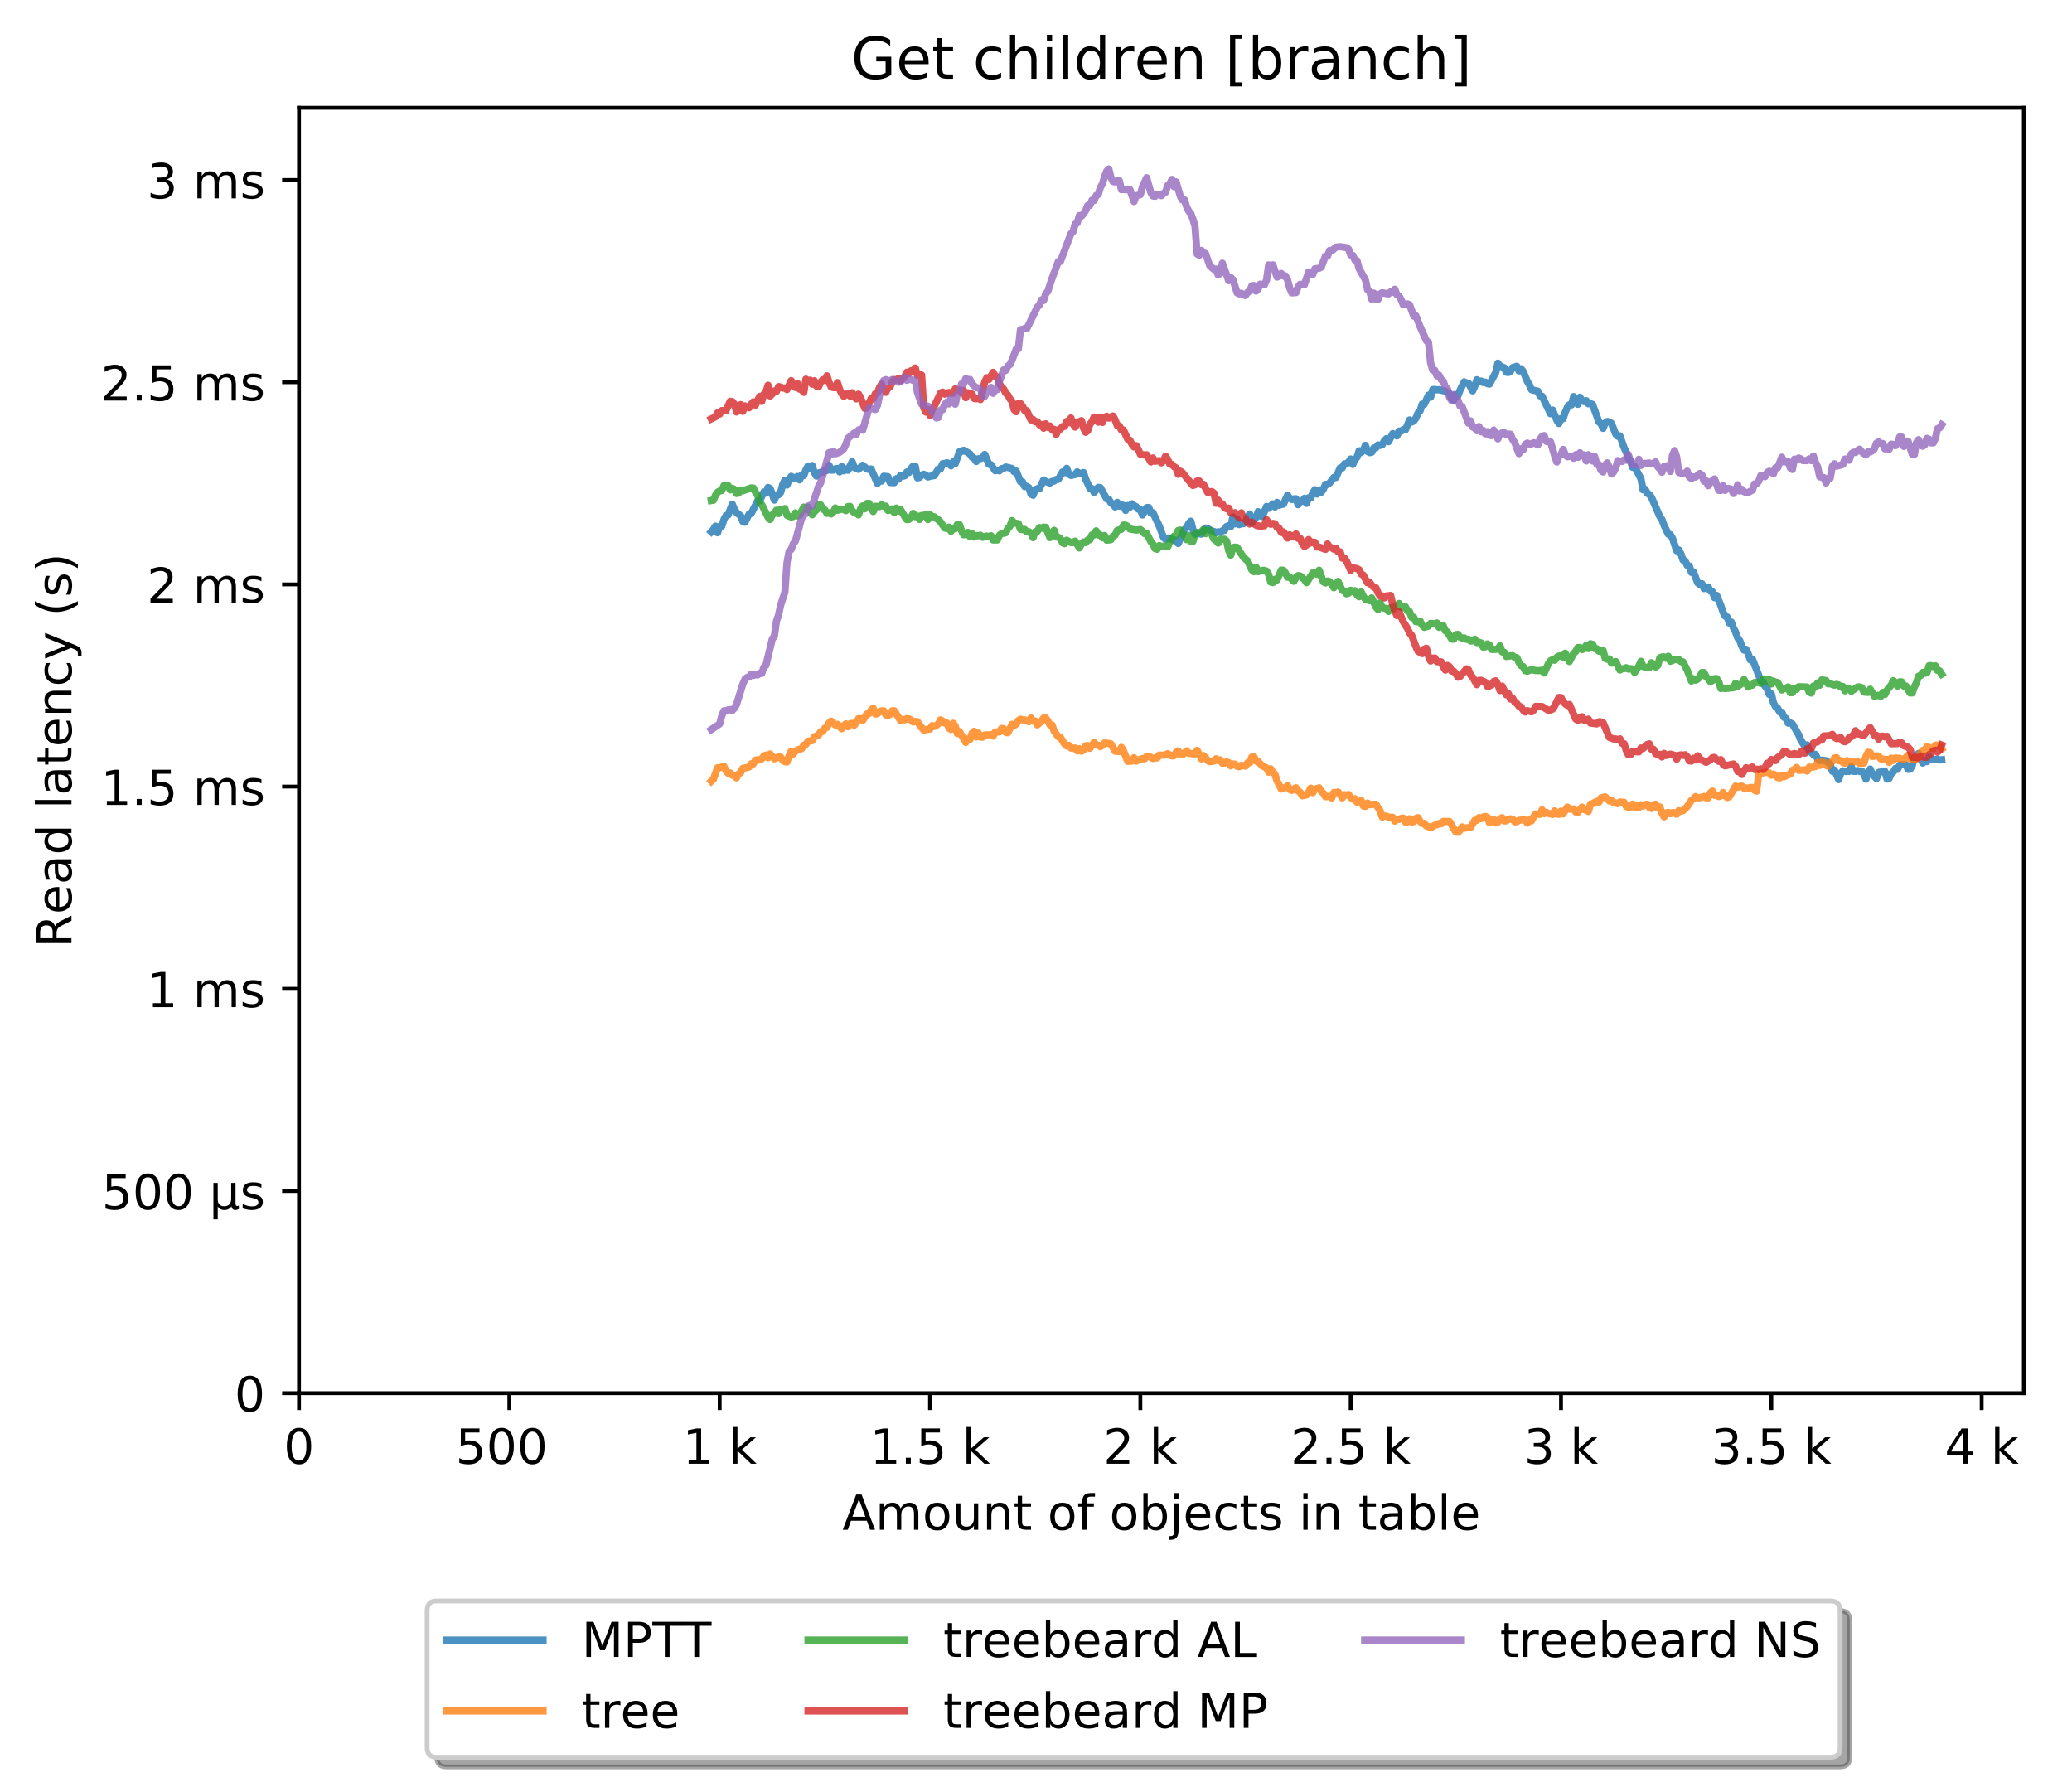 <?xml version="1.0" encoding="utf-8" standalone="no"?>
<!DOCTYPE svg PUBLIC "-//W3C//DTD SVG 1.1//EN"
  "http://www.w3.org/Graphics/SVG/1.1/DTD/svg11.dtd">
<!-- Created with matplotlib (http://matplotlib.org/) -->
<svg height="371pt" version="1.1" viewBox="0 0 429 371" width="429pt" xmlns="http://www.w3.org/2000/svg" xmlns:xlink="http://www.w3.org/1999/xlink">
 <defs>
  <style type="text/css">
*{stroke-linecap:butt;stroke-linejoin:round;}
  </style>
 </defs>
 <g id="figure_1">
  <g id="patch_1">
   <path d="M 0 371.002 
L 429.729 371.002 
L 429.729 0 
L 0 0 
z
" style="fill:#ffffff;"/>
  </g>
  <g id="axes_1">
   <g id="patch_2">
    <path d="M 61.909 288.43 
L 419.029 288.43 
L 419.029 22.318 
L 61.909 22.318 
z
" style="fill:#ffffff;"/>
   </g>
   <g id="matplotlib.axis_1">
    <g id="xtick_1">
     <g id="line2d_1">
      <defs>
       <path d="M 0 0 
L 0 3.5 
" id="m440be1c59c" style="stroke:#000000;stroke-width:0.8;"/>
      </defs>
      <g>
       <use style="stroke:#000000;stroke-width:0.8;" x="61.909" xlink:href="#m440be1c59c" y="288.43"/>
      </g>
     </g>
     <g id="text_1">
      <!-- 0 -->
      <defs>
       <path d="M 31.781 66.406 
Q 24.172 66.406 20.328 58.906 
Q 16.5 51.422 16.5 36.375 
Q 16.5 21.391 20.328 13.891 
Q 24.172 6.391 31.781 6.391 
Q 39.453 6.391 43.281 13.891 
Q 47.125 21.391 47.125 36.375 
Q 47.125 51.422 43.281 58.906 
Q 39.453 66.406 31.781 66.406 
z
M 31.781 74.219 
Q 44.047 74.219 50.516 64.516 
Q 56.984 54.828 56.984 36.375 
Q 56.984 17.969 50.516 8.266 
Q 44.047 -1.422 31.781 -1.422 
Q 19.531 -1.422 13.062 8.266 
Q 6.594 17.969 6.594 36.375 
Q 6.594 54.828 13.062 64.516 
Q 19.531 74.219 31.781 74.219 
z
" id="DejaVuSans-30"/>
      </defs>
      <g transform="translate(58.728 303.029)scale(0.1 -0.1)">
       <use xlink:href="#DejaVuSans-30"/>
      </g>
     </g>
    </g>
    <g id="xtick_2">
     <g id="line2d_2">
      <g>
       <use style="stroke:#000000;stroke-width:0.8;" x="105.458" xlink:href="#m440be1c59c" y="288.43"/>
      </g>
     </g>
     <g id="text_2">
      <!-- 500  -->
      <defs>
       <path d="M 10.797 72.906 
L 49.516 72.906 
L 49.516 64.594 
L 19.828 64.594 
L 19.828 46.734 
Q 21.969 47.469 24.109 47.828 
Q 26.266 48.188 28.422 48.188 
Q 40.625 48.188 47.75 41.5 
Q 54.891 34.812 54.891 23.391 
Q 54.891 11.625 47.562 5.094 
Q 40.234 -1.422 26.906 -1.422 
Q 22.312 -1.422 17.547 -0.641 
Q 12.797 0.141 7.719 1.703 
L 7.719 11.625 
Q 12.109 9.234 16.797 8.062 
Q 21.484 6.891 26.703 6.891 
Q 35.156 6.891 40.078 11.328 
Q 45.016 15.766 45.016 23.391 
Q 45.016 31 40.078 35.438 
Q 35.156 39.891 26.703 39.891 
Q 22.75 39.891 18.812 39.016 
Q 14.891 38.141 10.797 36.281 
z
" id="DejaVuSans-35"/>
       <path id="DejaVuSans-20"/>
      </defs>
      <g transform="translate(94.325 303.029)scale(0.1 -0.1)">
       <use xlink:href="#DejaVuSans-35"/>
       <use x="63.623" xlink:href="#DejaVuSans-30"/>
       <use x="127.246" xlink:href="#DejaVuSans-30"/>
       <use x="190.869" xlink:href="#DejaVuSans-20"/>
      </g>
     </g>
    </g>
    <g id="xtick_3">
     <g id="line2d_3">
      <g>
       <use style="stroke:#000000;stroke-width:0.8;" x="149.007" xlink:href="#m440be1c59c" y="288.43"/>
      </g>
     </g>
     <g id="text_3">
      <!-- 1 k -->
      <defs>
       <path d="M 12.406 8.297 
L 28.516 8.297 
L 28.516 63.922 
L 10.984 60.406 
L 10.984 69.391 
L 28.422 72.906 
L 38.281 72.906 
L 38.281 8.297 
L 54.391 8.297 
L 54.391 0 
L 12.406 0 
z
" id="DejaVuSans-31"/>
       <path d="M 9.078 75.984 
L 18.109 75.984 
L 18.109 31.109 
L 44.922 54.688 
L 56.391 54.688 
L 27.391 29.109 
L 57.625 0 
L 45.906 0 
L 18.109 26.703 
L 18.109 0 
L 9.078 0 
z
" id="DejaVuSans-6b"/>
      </defs>
      <g transform="translate(141.341 303.029)scale(0.1 -0.1)">
       <use xlink:href="#DejaVuSans-31"/>
       <use x="63.623" xlink:href="#DejaVuSans-20"/>
       <use x="95.41" xlink:href="#DejaVuSans-6b"/>
      </g>
     </g>
    </g>
    <g id="xtick_4">
     <g id="line2d_4">
      <g>
       <use style="stroke:#000000;stroke-width:0.8;" x="192.555" xlink:href="#m440be1c59c" y="288.43"/>
      </g>
     </g>
     <g id="text_4">
      <!-- 1.5 k -->
      <defs>
       <path d="M 10.688 12.406 
L 21 12.406 
L 21 0 
L 10.688 0 
z
" id="DejaVuSans-2e"/>
      </defs>
      <g transform="translate(180.119 303.029)scale(0.1 -0.1)">
       <use xlink:href="#DejaVuSans-31"/>
       <use x="63.623" xlink:href="#DejaVuSans-2e"/>
       <use x="95.41" xlink:href="#DejaVuSans-35"/>
       <use x="159.033" xlink:href="#DejaVuSans-20"/>
       <use x="190.82" xlink:href="#DejaVuSans-6b"/>
      </g>
     </g>
    </g>
    <g id="xtick_5">
     <g id="line2d_5">
      <g>
       <use style="stroke:#000000;stroke-width:0.8;" x="236.104" xlink:href="#m440be1c59c" y="288.43"/>
      </g>
     </g>
     <g id="text_5">
      <!-- 2 k -->
      <defs>
       <path d="M 19.188 8.297 
L 53.609 8.297 
L 53.609 0 
L 7.328 0 
L 7.328 8.297 
Q 12.938 14.109 22.625 23.891 
Q 32.328 33.688 34.812 36.531 
Q 39.547 41.844 41.422 45.531 
Q 43.312 49.219 43.312 52.781 
Q 43.312 58.594 39.234 62.25 
Q 35.156 65.922 28.609 65.922 
Q 23.969 65.922 18.812 64.312 
Q 13.672 62.703 7.812 59.422 
L 7.812 69.391 
Q 13.766 71.781 18.938 73 
Q 24.125 74.219 28.422 74.219 
Q 39.75 74.219 46.484 68.547 
Q 53.219 62.891 53.219 53.422 
Q 53.219 48.922 51.531 44.891 
Q 49.859 40.875 45.406 35.406 
Q 44.188 33.984 37.641 27.219 
Q 31.109 20.453 19.188 8.297 
z
" id="DejaVuSans-32"/>
      </defs>
      <g transform="translate(228.438 303.029)scale(0.1 -0.1)">
       <use xlink:href="#DejaVuSans-32"/>
       <use x="63.623" xlink:href="#DejaVuSans-20"/>
       <use x="95.41" xlink:href="#DejaVuSans-6b"/>
      </g>
     </g>
    </g>
    <g id="xtick_6">
     <g id="line2d_6">
      <g>
       <use style="stroke:#000000;stroke-width:0.8;" x="279.652" xlink:href="#m440be1c59c" y="288.43"/>
      </g>
     </g>
     <g id="text_6">
      <!-- 2.5 k -->
      <g transform="translate(267.216 303.029)scale(0.1 -0.1)">
       <use xlink:href="#DejaVuSans-32"/>
       <use x="63.623" xlink:href="#DejaVuSans-2e"/>
       <use x="95.41" xlink:href="#DejaVuSans-35"/>
       <use x="159.033" xlink:href="#DejaVuSans-20"/>
       <use x="190.82" xlink:href="#DejaVuSans-6b"/>
      </g>
     </g>
    </g>
    <g id="xtick_7">
     <g id="line2d_7">
      <g>
       <use style="stroke:#000000;stroke-width:0.8;" x="323.201" xlink:href="#m440be1c59c" y="288.43"/>
      </g>
     </g>
     <g id="text_7">
      <!-- 3 k -->
      <defs>
       <path d="M 40.578 39.312 
Q 47.656 37.797 51.625 33 
Q 55.609 28.219 55.609 21.188 
Q 55.609 10.406 48.188 4.484 
Q 40.766 -1.422 27.094 -1.422 
Q 22.516 -1.422 17.656 -0.516 
Q 12.797 0.391 7.625 2.203 
L 7.625 11.719 
Q 11.719 9.328 16.594 8.109 
Q 21.484 6.891 26.812 6.891 
Q 36.078 6.891 40.938 10.547 
Q 45.797 14.203 45.797 21.188 
Q 45.797 27.641 41.281 31.266 
Q 36.766 34.906 28.719 34.906 
L 20.219 34.906 
L 20.219 43.016 
L 29.109 43.016 
Q 36.375 43.016 40.234 45.922 
Q 44.094 48.828 44.094 54.297 
Q 44.094 59.906 40.109 62.906 
Q 36.141 65.922 28.719 65.922 
Q 24.656 65.922 20.016 65.031 
Q 15.375 64.156 9.812 62.312 
L 9.812 71.094 
Q 15.438 72.656 20.344 73.438 
Q 25.25 74.219 29.594 74.219 
Q 40.828 74.219 47.359 69.109 
Q 53.906 64.016 53.906 55.328 
Q 53.906 49.266 50.438 45.094 
Q 46.969 40.922 40.578 39.312 
z
" id="DejaVuSans-33"/>
      </defs>
      <g transform="translate(315.535 303.029)scale(0.1 -0.1)">
       <use xlink:href="#DejaVuSans-33"/>
       <use x="63.623" xlink:href="#DejaVuSans-20"/>
       <use x="95.41" xlink:href="#DejaVuSans-6b"/>
      </g>
     </g>
    </g>
    <g id="xtick_8">
     <g id="line2d_8">
      <g>
       <use style="stroke:#000000;stroke-width:0.8;" x="366.749" xlink:href="#m440be1c59c" y="288.43"/>
      </g>
     </g>
     <g id="text_8">
      <!-- 3.5 k -->
      <g transform="translate(354.313 303.029)scale(0.1 -0.1)">
       <use xlink:href="#DejaVuSans-33"/>
       <use x="63.623" xlink:href="#DejaVuSans-2e"/>
       <use x="95.41" xlink:href="#DejaVuSans-35"/>
       <use x="159.033" xlink:href="#DejaVuSans-20"/>
       <use x="190.82" xlink:href="#DejaVuSans-6b"/>
      </g>
     </g>
    </g>
    <g id="xtick_9">
     <g id="line2d_9">
      <g>
       <use style="stroke:#000000;stroke-width:0.8;" x="410.298" xlink:href="#m440be1c59c" y="288.43"/>
      </g>
     </g>
     <g id="text_9">
      <!-- 4 k -->
      <defs>
       <path d="M 37.797 64.312 
L 12.891 25.391 
L 37.797 25.391 
z
M 35.203 72.906 
L 47.609 72.906 
L 47.609 25.391 
L 58.016 25.391 
L 58.016 17.188 
L 47.609 17.188 
L 47.609 0 
L 37.797 0 
L 37.797 17.188 
L 4.891 17.188 
L 4.891 26.703 
z
" id="DejaVuSans-34"/>
      </defs>
      <g transform="translate(402.632 303.029)scale(0.1 -0.1)">
       <use xlink:href="#DejaVuSans-34"/>
       <use x="63.623" xlink:href="#DejaVuSans-20"/>
       <use x="95.41" xlink:href="#DejaVuSans-6b"/>
      </g>
     </g>
    </g>
    <g id="text_10">
     <!-- Amount of objects in table -->
     <defs>
      <path d="M 34.188 63.188 
L 20.797 26.906 
L 47.609 26.906 
z
M 28.609 72.906 
L 39.797 72.906 
L 67.578 0 
L 57.328 0 
L 50.688 18.703 
L 17.828 18.703 
L 11.188 0 
L 0.781 0 
z
" id="DejaVuSans-41"/>
      <path d="M 52 44.188 
Q 55.375 50.25 60.062 53.125 
Q 64.75 56 71.094 56 
Q 79.641 56 84.281 50.016 
Q 88.922 44.047 88.922 33.016 
L 88.922 0 
L 79.891 0 
L 79.891 32.719 
Q 79.891 40.578 77.094 44.375 
Q 74.312 48.188 68.609 48.188 
Q 61.625 48.188 57.562 43.547 
Q 53.516 38.922 53.516 30.906 
L 53.516 0 
L 44.484 0 
L 44.484 32.719 
Q 44.484 40.625 41.703 44.406 
Q 38.922 48.188 33.109 48.188 
Q 26.219 48.188 22.156 43.531 
Q 18.109 38.875 18.109 30.906 
L 18.109 0 
L 9.078 0 
L 9.078 54.688 
L 18.109 54.688 
L 18.109 46.188 
Q 21.188 51.219 25.484 53.609 
Q 29.781 56 35.688 56 
Q 41.656 56 45.828 52.969 
Q 50 49.953 52 44.188 
z
" id="DejaVuSans-6d"/>
      <path d="M 30.609 48.391 
Q 23.391 48.391 19.188 42.75 
Q 14.984 37.109 14.984 27.297 
Q 14.984 17.484 19.156 11.844 
Q 23.344 6.203 30.609 6.203 
Q 37.797 6.203 41.984 11.859 
Q 46.188 17.531 46.188 27.297 
Q 46.188 37.016 41.984 42.703 
Q 37.797 48.391 30.609 48.391 
z
M 30.609 56 
Q 42.328 56 49.016 48.375 
Q 55.719 40.766 55.719 27.297 
Q 55.719 13.875 49.016 6.219 
Q 42.328 -1.422 30.609 -1.422 
Q 18.844 -1.422 12.172 6.219 
Q 5.516 13.875 5.516 27.297 
Q 5.516 40.766 12.172 48.375 
Q 18.844 56 30.609 56 
z
" id="DejaVuSans-6f"/>
      <path d="M 8.5 21.578 
L 8.5 54.688 
L 17.484 54.688 
L 17.484 21.922 
Q 17.484 14.156 20.5 10.266 
Q 23.531 6.391 29.594 6.391 
Q 36.859 6.391 41.078 11.031 
Q 45.312 15.672 45.312 23.688 
L 45.312 54.688 
L 54.297 54.688 
L 54.297 0 
L 45.312 0 
L 45.312 8.406 
Q 42.047 3.422 37.719 1 
Q 33.406 -1.422 27.688 -1.422 
Q 18.266 -1.422 13.375 4.438 
Q 8.5 10.297 8.5 21.578 
z
M 31.109 56 
z
" id="DejaVuSans-75"/>
      <path d="M 54.891 33.016 
L 54.891 0 
L 45.906 0 
L 45.906 32.719 
Q 45.906 40.484 42.875 44.328 
Q 39.844 48.188 33.797 48.188 
Q 26.516 48.188 22.312 43.547 
Q 18.109 38.922 18.109 30.906 
L 18.109 0 
L 9.078 0 
L 9.078 54.688 
L 18.109 54.688 
L 18.109 46.188 
Q 21.344 51.125 25.703 53.562 
Q 30.078 56 35.797 56 
Q 45.219 56 50.047 50.172 
Q 54.891 44.344 54.891 33.016 
z
" id="DejaVuSans-6e"/>
      <path d="M 18.312 70.219 
L 18.312 54.688 
L 36.812 54.688 
L 36.812 47.703 
L 18.312 47.703 
L 18.312 18.016 
Q 18.312 11.328 20.141 9.422 
Q 21.969 7.516 27.594 7.516 
L 36.812 7.516 
L 36.812 0 
L 27.594 0 
Q 17.188 0 13.234 3.875 
Q 9.281 7.766 9.281 18.016 
L 9.281 47.703 
L 2.688 47.703 
L 2.688 54.688 
L 9.281 54.688 
L 9.281 70.219 
z
" id="DejaVuSans-74"/>
      <path d="M 37.109 75.984 
L 37.109 68.5 
L 28.516 68.5 
Q 23.688 68.5 21.797 66.547 
Q 19.922 64.594 19.922 59.516 
L 19.922 54.688 
L 34.719 54.688 
L 34.719 47.703 
L 19.922 47.703 
L 19.922 0 
L 10.891 0 
L 10.891 47.703 
L 2.297 47.703 
L 2.297 54.688 
L 10.891 54.688 
L 10.891 58.5 
Q 10.891 67.625 15.141 71.797 
Q 19.391 75.984 28.609 75.984 
z
" id="DejaVuSans-66"/>
      <path d="M 48.688 27.297 
Q 48.688 37.203 44.609 42.844 
Q 40.531 48.484 33.406 48.484 
Q 26.266 48.484 22.188 42.844 
Q 18.109 37.203 18.109 27.297 
Q 18.109 17.391 22.188 11.75 
Q 26.266 6.109 33.406 6.109 
Q 40.531 6.109 44.609 11.75 
Q 48.688 17.391 48.688 27.297 
z
M 18.109 46.391 
Q 20.953 51.266 25.266 53.625 
Q 29.594 56 35.594 56 
Q 45.562 56 51.781 48.094 
Q 58.016 40.188 58.016 27.297 
Q 58.016 14.406 51.781 6.484 
Q 45.562 -1.422 35.594 -1.422 
Q 29.594 -1.422 25.266 0.953 
Q 20.953 3.328 18.109 8.203 
L 18.109 0 
L 9.078 0 
L 9.078 75.984 
L 18.109 75.984 
z
" id="DejaVuSans-62"/>
      <path d="M 9.422 54.688 
L 18.406 54.688 
L 18.406 -0.984 
Q 18.406 -11.422 14.422 -16.109 
Q 10.453 -20.797 1.609 -20.797 
L -1.812 -20.797 
L -1.812 -13.188 
L 0.594 -13.188 
Q 5.719 -13.188 7.562 -10.812 
Q 9.422 -8.453 9.422 -0.984 
z
M 9.422 75.984 
L 18.406 75.984 
L 18.406 64.594 
L 9.422 64.594 
z
" id="DejaVuSans-6a"/>
      <path d="M 56.203 29.594 
L 56.203 25.203 
L 14.891 25.203 
Q 15.484 15.922 20.484 11.062 
Q 25.484 6.203 34.422 6.203 
Q 39.594 6.203 44.453 7.469 
Q 49.312 8.734 54.109 11.281 
L 54.109 2.781 
Q 49.266 0.734 44.188 -0.344 
Q 39.109 -1.422 33.891 -1.422 
Q 20.797 -1.422 13.156 6.188 
Q 5.516 13.812 5.516 26.812 
Q 5.516 40.234 12.766 48.109 
Q 20.016 56 32.328 56 
Q 43.359 56 49.781 48.891 
Q 56.203 41.797 56.203 29.594 
z
M 47.219 32.234 
Q 47.125 39.594 43.094 43.984 
Q 39.062 48.391 32.422 48.391 
Q 24.906 48.391 20.391 44.141 
Q 15.875 39.891 15.188 32.172 
z
" id="DejaVuSans-65"/>
      <path d="M 48.781 52.594 
L 48.781 44.188 
Q 44.969 46.297 41.141 47.344 
Q 37.312 48.391 33.406 48.391 
Q 24.656 48.391 19.812 42.844 
Q 14.984 37.312 14.984 27.297 
Q 14.984 17.281 19.812 11.734 
Q 24.656 6.203 33.406 6.203 
Q 37.312 6.203 41.141 7.25 
Q 44.969 8.297 48.781 10.406 
L 48.781 2.094 
Q 45.016 0.344 40.984 -0.531 
Q 36.969 -1.422 32.422 -1.422 
Q 20.062 -1.422 12.781 6.344 
Q 5.516 14.109 5.516 27.297 
Q 5.516 40.672 12.859 48.328 
Q 20.219 56 33.016 56 
Q 37.156 56 41.109 55.141 
Q 45.062 54.297 48.781 52.594 
z
" id="DejaVuSans-63"/>
      <path d="M 44.281 53.078 
L 44.281 44.578 
Q 40.484 46.531 36.375 47.5 
Q 32.281 48.484 27.875 48.484 
Q 21.188 48.484 17.844 46.438 
Q 14.5 44.391 14.5 40.281 
Q 14.5 37.156 16.891 35.375 
Q 19.281 33.594 26.516 31.984 
L 29.594 31.297 
Q 39.156 29.25 43.188 25.516 
Q 47.219 21.781 47.219 15.094 
Q 47.219 7.469 41.188 3.016 
Q 35.156 -1.422 24.609 -1.422 
Q 20.219 -1.422 15.453 -0.562 
Q 10.688 0.297 5.422 2 
L 5.422 11.281 
Q 10.406 8.688 15.234 7.391 
Q 20.062 6.109 24.812 6.109 
Q 31.156 6.109 34.562 8.281 
Q 37.984 10.453 37.984 14.406 
Q 37.984 18.062 35.516 20.016 
Q 33.062 21.969 24.703 23.781 
L 21.578 24.516 
Q 13.234 26.266 9.516 29.906 
Q 5.812 33.547 5.812 39.891 
Q 5.812 47.609 11.281 51.797 
Q 16.75 56 26.812 56 
Q 31.781 56 36.172 55.266 
Q 40.578 54.547 44.281 53.078 
z
" id="DejaVuSans-73"/>
      <path d="M 9.422 54.688 
L 18.406 54.688 
L 18.406 0 
L 9.422 0 
z
M 9.422 75.984 
L 18.406 75.984 
L 18.406 64.594 
L 9.422 64.594 
z
" id="DejaVuSans-69"/>
      <path d="M 34.281 27.484 
Q 23.391 27.484 19.188 25 
Q 14.984 22.516 14.984 16.5 
Q 14.984 11.719 18.141 8.906 
Q 21.297 6.109 26.703 6.109 
Q 34.188 6.109 38.703 11.406 
Q 43.219 16.703 43.219 25.484 
L 43.219 27.484 
z
M 52.203 31.203 
L 52.203 0 
L 43.219 0 
L 43.219 8.297 
Q 40.141 3.328 35.547 0.953 
Q 30.953 -1.422 24.312 -1.422 
Q 15.922 -1.422 10.953 3.297 
Q 6 8.016 6 15.922 
Q 6 25.141 12.172 29.828 
Q 18.359 34.516 30.609 34.516 
L 43.219 34.516 
L 43.219 35.406 
Q 43.219 41.609 39.141 45 
Q 35.062 48.391 27.688 48.391 
Q 23 48.391 18.547 47.266 
Q 14.109 46.141 10.016 43.891 
L 10.016 52.203 
Q 14.938 54.109 19.578 55.047 
Q 24.219 56 28.609 56 
Q 40.484 56 46.344 49.844 
Q 52.203 43.703 52.203 31.203 
z
" id="DejaVuSans-61"/>
      <path d="M 9.422 75.984 
L 18.406 75.984 
L 18.406 0 
L 9.422 0 
z
" id="DejaVuSans-6c"/>
     </defs>
     <g transform="translate(174.411 316.707)scale(0.1 -0.1)">
      <use xlink:href="#DejaVuSans-41"/>
      <use x="68.408" xlink:href="#DejaVuSans-6d"/>
      <use x="165.82" xlink:href="#DejaVuSans-6f"/>
      <use x="227.002" xlink:href="#DejaVuSans-75"/>
      <use x="290.381" xlink:href="#DejaVuSans-6e"/>
      <use x="353.76" xlink:href="#DejaVuSans-74"/>
      <use x="392.969" xlink:href="#DejaVuSans-20"/>
      <use x="424.756" xlink:href="#DejaVuSans-6f"/>
      <use x="485.938" xlink:href="#DejaVuSans-66"/>
      <use x="521.143" xlink:href="#DejaVuSans-20"/>
      <use x="552.93" xlink:href="#DejaVuSans-6f"/>
      <use x="614.111" xlink:href="#DejaVuSans-62"/>
      <use x="677.588" xlink:href="#DejaVuSans-6a"/>
      <use x="705.371" xlink:href="#DejaVuSans-65"/>
      <use x="766.895" xlink:href="#DejaVuSans-63"/>
      <use x="821.875" xlink:href="#DejaVuSans-74"/>
      <use x="861.084" xlink:href="#DejaVuSans-73"/>
      <use x="913.184" xlink:href="#DejaVuSans-20"/>
      <use x="944.971" xlink:href="#DejaVuSans-69"/>
      <use x="972.754" xlink:href="#DejaVuSans-6e"/>
      <use x="1036.133" xlink:href="#DejaVuSans-20"/>
      <use x="1067.92" xlink:href="#DejaVuSans-74"/>
      <use x="1107.129" xlink:href="#DejaVuSans-61"/>
      <use x="1168.408" xlink:href="#DejaVuSans-62"/>
      <use x="1231.885" xlink:href="#DejaVuSans-6c"/>
      <use x="1259.668" xlink:href="#DejaVuSans-65"/>
     </g>
    </g>
   </g>
   <g id="matplotlib.axis_2">
    <g id="ytick_1">
     <g id="line2d_10">
      <defs>
       <path d="M 0 0 
L -3.5 0 
" id="m7bdced28d9" style="stroke:#000000;stroke-width:0.8;"/>
      </defs>
      <g>
       <use style="stroke:#000000;stroke-width:0.8;" x="61.909" xlink:href="#m7bdced28d9" y="288.43"/>
      </g>
     </g>
     <g id="text_11">
      <!-- 0 -->
      <g transform="translate(48.547 292.229)scale(0.1 -0.1)">
       <use xlink:href="#DejaVuSans-30"/>
      </g>
     </g>
    </g>
    <g id="ytick_2">
     <g id="line2d_11">
      <g>
       <use style="stroke:#000000;stroke-width:0.8;" x="61.909" xlink:href="#m7bdced28d9" y="246.57"/>
      </g>
     </g>
     <g id="text_12">
      <!-- 500 µs -->
      <defs>
       <path d="M 8.5 -20.797 
L 8.5 54.688 
L 17.484 54.688 
L 17.484 20.703 
Q 17.484 13.625 20.844 10 
Q 24.219 6.391 30.812 6.391 
Q 38.031 6.391 41.672 10.484 
Q 45.312 14.594 45.312 22.797 
L 45.312 54.688 
L 54.297 54.688 
L 54.297 12.594 
Q 54.297 9.672 55.141 8.281 
Q 56 6.891 57.812 6.891 
Q 58.25 6.891 59.031 7.156 
Q 59.812 7.422 61.188 8.016 
L 61.188 0.781 
Q 59.188 -0.344 57.391 -0.875 
Q 55.609 -1.422 53.906 -1.422 
Q 50.531 -1.422 48.531 0.484 
Q 46.531 2.391 45.797 6.297 
Q 43.359 2.438 39.812 0.5 
Q 36.281 -1.422 31.5 -1.422 
Q 26.516 -1.422 23.016 0.484 
Q 19.531 2.391 17.484 6.203 
L 17.484 -20.797 
z
" id="DejaVuSans-b5"/>
      </defs>
      <g transform="translate(21.072 250.369)scale(0.1 -0.1)">
       <use xlink:href="#DejaVuSans-35"/>
       <use x="63.623" xlink:href="#DejaVuSans-30"/>
       <use x="127.246" xlink:href="#DejaVuSans-30"/>
       <use x="190.869" xlink:href="#DejaVuSans-20"/>
       <use x="222.656" xlink:href="#DejaVuSans-b5"/>
       <use x="286.279" xlink:href="#DejaVuSans-73"/>
      </g>
     </g>
    </g>
    <g id="ytick_3">
     <g id="line2d_12">
      <g>
       <use style="stroke:#000000;stroke-width:0.8;" x="61.909" xlink:href="#m7bdced28d9" y="204.709"/>
      </g>
     </g>
     <g id="text_13">
      <!-- 1 ms -->
      <g transform="translate(30.419 208.509)scale(0.1 -0.1)">
       <use xlink:href="#DejaVuSans-31"/>
       <use x="63.623" xlink:href="#DejaVuSans-20"/>
       <use x="95.41" xlink:href="#DejaVuSans-6d"/>
       <use x="192.822" xlink:href="#DejaVuSans-73"/>
      </g>
     </g>
    </g>
    <g id="ytick_4">
     <g id="line2d_13">
      <g>
       <use style="stroke:#000000;stroke-width:0.8;" x="61.909" xlink:href="#m7bdced28d9" y="162.849"/>
      </g>
     </g>
     <g id="text_14">
      <!-- 1.5 ms -->
      <g transform="translate(20.878 166.648)scale(0.1 -0.1)">
       <use xlink:href="#DejaVuSans-31"/>
       <use x="63.623" xlink:href="#DejaVuSans-2e"/>
       <use x="95.41" xlink:href="#DejaVuSans-35"/>
       <use x="159.033" xlink:href="#DejaVuSans-20"/>
       <use x="190.82" xlink:href="#DejaVuSans-6d"/>
       <use x="288.232" xlink:href="#DejaVuSans-73"/>
      </g>
     </g>
    </g>
    <g id="ytick_5">
     <g id="line2d_14">
      <g>
       <use style="stroke:#000000;stroke-width:0.8;" x="61.909" xlink:href="#m7bdced28d9" y="120.989"/>
      </g>
     </g>
     <g id="text_15">
      <!-- 2 ms -->
      <g transform="translate(30.419 124.788)scale(0.1 -0.1)">
       <use xlink:href="#DejaVuSans-32"/>
       <use x="63.623" xlink:href="#DejaVuSans-20"/>
       <use x="95.41" xlink:href="#DejaVuSans-6d"/>
       <use x="192.822" xlink:href="#DejaVuSans-73"/>
      </g>
     </g>
    </g>
    <g id="ytick_6">
     <g id="line2d_15">
      <g>
       <use style="stroke:#000000;stroke-width:0.8;" x="61.909" xlink:href="#m7bdced28d9" y="79.128"/>
      </g>
     </g>
     <g id="text_16">
      <!-- 2.5 ms -->
      <g transform="translate(20.878 82.927)scale(0.1 -0.1)">
       <use xlink:href="#DejaVuSans-32"/>
       <use x="63.623" xlink:href="#DejaVuSans-2e"/>
       <use x="95.41" xlink:href="#DejaVuSans-35"/>
       <use x="159.033" xlink:href="#DejaVuSans-20"/>
       <use x="190.82" xlink:href="#DejaVuSans-6d"/>
       <use x="288.232" xlink:href="#DejaVuSans-73"/>
      </g>
     </g>
    </g>
    <g id="ytick_7">
     <g id="line2d_16">
      <g>
       <use style="stroke:#000000;stroke-width:0.8;" x="61.909" xlink:href="#m7bdced28d9" y="37.268"/>
      </g>
     </g>
     <g id="text_17">
      <!-- 3 ms -->
      <g transform="translate(30.419 41.067)scale(0.1 -0.1)">
       <use xlink:href="#DejaVuSans-33"/>
       <use x="63.623" xlink:href="#DejaVuSans-20"/>
       <use x="95.41" xlink:href="#DejaVuSans-6d"/>
       <use x="192.822" xlink:href="#DejaVuSans-73"/>
      </g>
     </g>
    </g>
    <g id="text_18">
     <!-- Read latency (s) -->
     <defs>
      <path d="M 44.391 34.188 
Q 47.562 33.109 50.562 29.594 
Q 53.562 26.078 56.594 19.922 
L 66.609 0 
L 56 0 
L 46.688 18.703 
Q 43.062 26.031 39.672 28.422 
Q 36.281 30.812 30.422 30.812 
L 19.672 30.812 
L 19.672 0 
L 9.812 0 
L 9.812 72.906 
L 32.078 72.906 
Q 44.578 72.906 50.734 67.672 
Q 56.891 62.453 56.891 51.906 
Q 56.891 45.016 53.688 40.469 
Q 50.484 35.938 44.391 34.188 
z
M 19.672 64.797 
L 19.672 38.922 
L 32.078 38.922 
Q 39.203 38.922 42.844 42.219 
Q 46.484 45.516 46.484 51.906 
Q 46.484 58.297 42.844 61.547 
Q 39.203 64.797 32.078 64.797 
z
" id="DejaVuSans-52"/>
      <path d="M 45.406 46.391 
L 45.406 75.984 
L 54.391 75.984 
L 54.391 0 
L 45.406 0 
L 45.406 8.203 
Q 42.578 3.328 38.25 0.953 
Q 33.938 -1.422 27.875 -1.422 
Q 17.969 -1.422 11.734 6.484 
Q 5.516 14.406 5.516 27.297 
Q 5.516 40.188 11.734 48.094 
Q 17.969 56 27.875 56 
Q 33.938 56 38.25 53.625 
Q 42.578 51.266 45.406 46.391 
z
M 14.797 27.297 
Q 14.797 17.391 18.875 11.75 
Q 22.953 6.109 30.078 6.109 
Q 37.203 6.109 41.297 11.75 
Q 45.406 17.391 45.406 27.297 
Q 45.406 37.203 41.297 42.844 
Q 37.203 48.484 30.078 48.484 
Q 22.953 48.484 18.875 42.844 
Q 14.797 37.203 14.797 27.297 
z
" id="DejaVuSans-64"/>
      <path d="M 32.172 -5.078 
Q 28.375 -14.844 24.75 -17.812 
Q 21.141 -20.797 15.094 -20.797 
L 7.906 -20.797 
L 7.906 -13.281 
L 13.188 -13.281 
Q 16.891 -13.281 18.938 -11.516 
Q 21 -9.766 23.484 -3.219 
L 25.094 0.875 
L 2.984 54.688 
L 12.5 54.688 
L 29.594 11.922 
L 46.688 54.688 
L 56.203 54.688 
z
" id="DejaVuSans-79"/>
      <path d="M 31 75.875 
Q 24.469 64.656 21.281 53.656 
Q 18.109 42.672 18.109 31.391 
Q 18.109 20.125 21.312 9.062 
Q 24.516 -2 31 -13.188 
L 23.188 -13.188 
Q 15.875 -1.703 12.234 9.375 
Q 8.594 20.453 8.594 31.391 
Q 8.594 42.281 12.203 53.312 
Q 15.828 64.359 23.188 75.875 
z
" id="DejaVuSans-28"/>
      <path d="M 8.016 75.875 
L 15.828 75.875 
Q 23.141 64.359 26.781 53.312 
Q 30.422 42.281 30.422 31.391 
Q 30.422 20.453 26.781 9.375 
Q 23.141 -1.703 15.828 -13.188 
L 8.016 -13.188 
Q 14.5 -2 17.703 9.062 
Q 20.906 20.125 20.906 31.391 
Q 20.906 42.672 17.703 53.656 
Q 14.5 64.656 8.016 75.875 
z
" id="DejaVuSans-29"/>
     </defs>
     <g transform="translate(14.798 196.212)rotate(-90)scale(0.1 -0.1)">
      <use xlink:href="#DejaVuSans-52"/>
      <use x="69.42" xlink:href="#DejaVuSans-65"/>
      <use x="130.943" xlink:href="#DejaVuSans-61"/>
      <use x="192.223" xlink:href="#DejaVuSans-64"/>
      <use x="255.699" xlink:href="#DejaVuSans-20"/>
      <use x="287.486" xlink:href="#DejaVuSans-6c"/>
      <use x="315.27" xlink:href="#DejaVuSans-61"/>
      <use x="376.549" xlink:href="#DejaVuSans-74"/>
      <use x="415.758" xlink:href="#DejaVuSans-65"/>
      <use x="477.281" xlink:href="#DejaVuSans-6e"/>
      <use x="540.66" xlink:href="#DejaVuSans-63"/>
      <use x="595.641" xlink:href="#DejaVuSans-79"/>
      <use x="654.82" xlink:href="#DejaVuSans-20"/>
      <use x="686.607" xlink:href="#DejaVuSans-28"/>
      <use x="725.621" xlink:href="#DejaVuSans-73"/>
      <use x="777.721" xlink:href="#DejaVuSans-29"/>
     </g>
    </g>
   </g>
   <g id="line2d_17">
    <path clip-path="url(#pffcc4c6f30)" d="M 147.265 110.103 
L 147.7 109.627 
L 148.136 108.92 
L 148.571 110.301 
L 149.007 108.984 
L 149.442 108.942 
L 149.877 107.575 
L 150.313 106.756 
L 150.748 106.62 
L 151.619 104.378 
L 152.055 105.419 
L 152.49 106.129 
L 153.361 106.785 
L 153.797 107.956 
L 154.232 108.12 
L 155.103 106.423 
L 155.539 106.296 
L 156.845 103.751 
L 157.281 103.705 
L 158.152 101.865 
L 158.587 102.076 
L 159.023 100.916 
L 159.458 101.141 
L 160.329 103.538 
L 160.765 102.453 
L 161.2 102.439 
L 161.636 101.924 
L 162.071 100.262 
L 162.507 99.409 
L 162.942 100.426 
L 163.378 99.299 
L 163.813 98.618 
L 164.249 99.038 
L 165.119 98.653 
L 165.555 99.346 
L 165.99 98.339 
L 166.426 98.445 
L 166.861 97.287 
L 167.297 96.493 
L 167.732 96.969 
L 168.168 96.377 
L 168.603 97.847 
L 169.039 98.572 
L 169.474 97.928 
L 169.91 97.783 
L 170.345 97.757 
L 170.781 97.28 
L 171.216 97.413 
L 171.652 96.318 
L 172.087 97.339 
L 172.523 97.328 
L 172.958 97.054 
L 173.394 96.996 
L 173.829 97.7 
L 174.265 96.591 
L 174.7 97.474 
L 175.136 97.079 
L 175.571 97.362 
L 176.442 95.585 
L 176.878 96.796 
L 177.749 97.175 
L 178.62 96.316 
L 179.49 97.101 
L 179.926 97.187 
L 180.361 97.088 
L 181.668 100.092 
L 182.103 99.528 
L 182.539 99.595 
L 182.974 98.594 
L 183.845 98.683 
L 184.281 99.892 
L 185.152 99.932 
L 185.587 99.101 
L 186.023 99.219 
L 186.458 98.412 
L 186.894 98.597 
L 187.329 98.507 
L 187.765 97.719 
L 188.2 97.836 
L 188.636 96.973 
L 189.071 96.485 
L 189.507 96.534 
L 189.942 98.935 
L 190.378 98.854 
L 190.813 98.406 
L 191.249 98.183 
L 191.684 98.374 
L 192.12 98.758 
L 192.555 98.61 
L 193.426 98.472 
L 194.297 97.095 
L 194.732 97.085 
L 195.168 96.002 
L 195.603 95.961 
L 196.039 95.808 
L 196.474 95.942 
L 196.91 96.45 
L 197.345 95.61 
L 197.781 95.984 
L 198.652 93.534 
L 199.087 93.474 
L 199.523 93.223 
L 200.829 93.965 
L 201.265 94.661 
L 201.7 94.857 
L 202.136 95.549 
L 202.571 94.974 
L 203.007 94.942 
L 203.442 94.765 
L 203.878 94.075 
L 204.749 96.112 
L 205.184 96.206 
L 206.055 97.459 
L 206.491 97.363 
L 206.926 97.478 
L 207.362 97.027 
L 207.797 96.974 
L 208.233 96.68 
L 209.539 96.995 
L 209.974 97.672 
L 210.41 97.531 
L 211.281 99.726 
L 211.716 99.766 
L 212.152 100.742 
L 212.587 100.688 
L 213.023 100.965 
L 213.458 102.317 
L 213.894 102.536 
L 214.329 101.392 
L 214.765 101.172 
L 215.2 101.194 
L 216.071 99.37 
L 216.507 99.688 
L 217.378 100.015 
L 217.813 99.677 
L 218.249 99.598 
L 218.684 99.268 
L 219.12 99.233 
L 219.991 97.698 
L 220.426 97.858 
L 220.862 96.957 
L 221.297 98.139 
L 221.733 98.432 
L 222.604 98.258 
L 223.039 97.691 
L 223.475 97.97 
L 223.91 97.993 
L 224.346 97.831 
L 224.781 99.211 
L 225.652 101.089 
L 226.087 101.14 
L 226.523 101.947 
L 227.394 100.898 
L 227.829 100.959 
L 229.136 103.286 
L 229.571 103.353 
L 230.007 104.102 
L 230.442 104.439 
L 230.878 104.963 
L 231.313 104.007 
L 231.749 104.795 
L 232.184 104.537 
L 232.62 104.648 
L 233.055 105.681 
L 233.491 104.666 
L 233.926 105.02 
L 234.362 104.306 
L 234.797 104.677 
L 235.233 104.89 
L 235.668 105.404 
L 236.104 105.48 
L 236.539 106.616 
L 237.41 105.093 
L 237.846 105.062 
L 238.281 106.213 
L 238.717 106.131 
L 240.023 108.921 
L 240.894 111.273 
L 241.329 111.634 
L 241.765 111.382 
L 242.636 111.661 
L 243.507 111.924 
L 243.942 112.53 
L 245.249 109.609 
L 245.684 109.26 
L 246.12 108.342 
L 246.555 107.908 
L 246.991 109.6 
L 247.426 110.587 
L 247.862 110.302 
L 248.297 110.504 
L 248.733 110.582 
L 249.604 109.335 
L 250.039 109.424 
L 250.91 109.935 
L 251.346 110.026 
L 251.781 110.294 
L 252.217 110.098 
L 252.652 110.242 
L 253.088 109.881 
L 253.523 109.807 
L 253.959 108.988 
L 254.394 108.845 
L 254.83 109.02 
L 255.265 107.025 
L 255.7 108.464 
L 256.136 107.501 
L 256.571 108.614 
L 257.007 108.374 
L 257.442 108.431 
L 257.878 108.015 
L 258.313 107.032 
L 258.749 106.409 
L 259.184 108.289 
L 260.055 107.128 
L 260.491 105.943 
L 260.926 106.816 
L 261.362 106.94 
L 262.233 104.852 
L 262.668 105.238 
L 263.539 104.321 
L 263.975 104.967 
L 264.41 104.002 
L 264.846 104.614 
L 265.281 104.434 
L 265.717 104.387 
L 266.588 102.501 
L 267.023 103.162 
L 267.459 103.413 
L 267.894 103.276 
L 268.33 103.259 
L 268.765 104.491 
L 269.201 103.786 
L 269.636 103.792 
L 270.072 103.173 
L 270.507 104.209 
L 270.942 103.056 
L 271.378 103.08 
L 271.813 102.042 
L 272.249 101.389 
L 272.684 102.289 
L 273.12 101.438 
L 273.555 101.911 
L 273.991 101.281 
L 274.426 100.274 
L 274.862 100.299 
L 275.297 99.987 
L 276.168 98.84 
L 276.604 98.86 
L 277.475 96.866 
L 277.91 96.882 
L 278.346 96.042 
L 278.781 96.011 
L 279.217 95.655 
L 279.652 95.027 
L 280.088 96.155 
L 280.523 95.204 
L 280.959 94.667 
L 281.394 93.33 
L 281.83 93.697 
L 282.265 93.18 
L 282.701 92.195 
L 283.136 93.461 
L 283.572 93.709 
L 284.007 93.627 
L 284.443 92.744 
L 284.878 92.711 
L 285.314 92.116 
L 285.749 92.218 
L 286.184 92.089 
L 286.62 91.263 
L 287.055 90.818 
L 287.491 91.444 
L 288.362 89.762 
L 289.233 90.254 
L 289.668 89.251 
L 290.104 89.277 
L 290.539 88.936 
L 290.975 89.009 
L 291.846 86.942 
L 292.281 87.382 
L 292.717 87.167 
L 293.152 86.582 
L 293.588 85.511 
L 294.023 85.063 
L 294.459 83.655 
L 294.894 83.703 
L 295.765 81.812 
L 296.201 82.231 
L 296.636 80.664 
L 297.072 80.617 
L 297.507 80.726 
L 297.943 80.67 
L 299.249 80.998 
L 300.12 81.474 
L 300.556 82.557 
L 300.991 82.819 
L 301.426 81.729 
L 301.862 81.915 
L 302.297 80.776 
L 303.168 79.053 
L 303.604 79.29 
L 304.039 79.333 
L 304.91 80.923 
L 305.346 79.936 
L 305.781 78.618 
L 306.217 78.93 
L 306.652 78.878 
L 307.088 79.194 
L 307.523 79.109 
L 307.959 79.433 
L 308.394 79.519 
L 309.701 77.08 
L 310.136 75.182 
L 310.572 75.764 
L 311.443 76.132 
L 311.878 77.055 
L 312.314 77.115 
L 312.749 76.877 
L 313.185 76.089 
L 314.056 75.837 
L 314.491 76.793 
L 314.927 76.343 
L 315.362 76.876 
L 316.233 78.979 
L 316.668 79.68 
L 317.104 80.692 
L 318.41 80.992 
L 318.846 81.953 
L 319.281 82.02 
L 321.023 85.66 
L 321.459 84.884 
L 322.33 86.984 
L 322.765 87.682 
L 323.201 86.649 
L 323.636 86.698 
L 324.072 85.326 
L 324.507 84.362 
L 324.943 83.801 
L 325.378 83.825 
L 325.814 82.102 
L 326.249 82.48 
L 326.685 83.709 
L 327.12 82.231 
L 327.556 82.964 
L 327.991 83.148 
L 328.427 82.949 
L 328.862 83.592 
L 329.298 83.571 
L 329.733 83.729 
L 331.04 87.342 
L 331.475 87.717 
L 331.91 88.685 
L 332.346 87.569 
L 332.781 87.266 
L 333.217 87.346 
L 333.652 87.668 
L 334.523 89.876 
L 334.959 90.316 
L 335.394 90.224 
L 336.265 92.697 
L 336.701 93.585 
L 337.136 94.954 
L 337.572 95.413 
L 338.007 96.748 
L 338.443 96.602 
L 339.749 99.122 
L 340.185 101.417 
L 340.62 101.285 
L 341.056 102.109 
L 341.491 102.38 
L 341.927 102.949 
L 343.669 106.97 
L 344.104 107.56 
L 344.54 108.759 
L 345.411 110.594 
L 345.846 110.702 
L 346.281 111.435 
L 347.152 114.031 
L 347.588 113.862 
L 348.023 114.65 
L 348.459 115.947 
L 348.894 116.134 
L 349.33 117.048 
L 349.765 117.165 
L 350.201 118.499 
L 350.636 118.401 
L 351.507 120.689 
L 351.943 121.015 
L 352.378 120.851 
L 352.814 121.863 
L 353.685 121.531 
L 354.12 122.375 
L 354.556 122.493 
L 354.991 123.743 
L 355.427 123.26 
L 356.298 125.365 
L 356.733 126.687 
L 357.169 127.529 
L 357.604 127.732 
L 358.04 128.986 
L 358.475 128.789 
L 358.911 130.027 
L 359.346 130.857 
L 359.782 132.065 
L 360.217 132.635 
L 360.653 133.822 
L 361.088 134.587 
L 361.523 134.426 
L 361.959 135.363 
L 362.394 136.612 
L 362.83 136.457 
L 364.572 140.922 
L 365.007 141.191 
L 365.443 142.071 
L 365.878 142.582 
L 366.314 143.778 
L 366.749 143.632 
L 367.185 145.483 
L 367.62 146.324 
L 368.056 146.622 
L 368.491 147.431 
L 368.927 147.467 
L 369.362 148.5 
L 369.798 148.743 
L 370.233 149.708 
L 370.669 149.659 
L 371.104 149.875 
L 372.411 152.131 
L 372.846 153.205 
L 373.717 154.56 
L 374.153 154.218 
L 374.588 155.546 
L 375.024 155.794 
L 375.459 156.235 
L 375.895 156.176 
L 376.33 157.136 
L 376.765 157.455 
L 377.201 157.359 
L 378.072 157.49 
L 378.943 158.254 
L 379.378 159.674 
L 379.814 159.44 
L 380.685 161.399 
L 381.12 160.11 
L 381.556 159.59 
L 381.991 159.717 
L 382.862 159.701 
L 383.298 158.714 
L 383.733 159.682 
L 384.169 159.71 
L 384.604 159.516 
L 385.04 159.721 
L 385.475 159.61 
L 385.911 160.282 
L 386.346 161.312 
L 386.782 160.023 
L 387.217 159.213 
L 387.653 160.293 
L 388.524 161.201 
L 388.959 159.906 
L 390.266 159.682 
L 390.701 161.287 
L 391.137 161.148 
L 391.572 160.17 
L 392.007 159.788 
L 392.443 159.087 
L 392.878 159.273 
L 393.314 158.41 
L 393.749 158.275 
L 394.62 158.33 
L 395.056 159.277 
L 395.491 159.24 
L 395.927 158.475 
L 396.362 156.867 
L 396.798 156.525 
L 397.233 155.988 
L 397.669 157.204 
L 398.104 157.982 
L 398.54 157.439 
L 398.975 157.68 
L 399.411 156.648 
L 399.846 157.31 
L 401.153 157.157 
L 401.588 157.343 
L 402.024 157.292 
L 402.024 157.292 
" style="fill:none;opacity:0.8;stroke:#1f77b4;stroke-linecap:square;stroke-width:1.5;"/>
   </g>
   <g id="line2d_18">
    <path clip-path="url(#pffcc4c6f30)" d="M 147.265 161.741 
L 147.7 161.341 
L 148.571 158.955 
L 149.007 158.935 
L 149.877 158.653 
L 150.313 159.562 
L 150.748 160.077 
L 151.184 160.014 
L 151.619 160.495 
L 152.055 160.518 
L 152.49 161.047 
L 152.926 160.222 
L 153.361 159.935 
L 153.797 159.063 
L 154.668 158.908 
L 155.103 158.787 
L 155.539 158.127 
L 155.974 158.161 
L 156.41 157.381 
L 156.845 157.299 
L 157.281 157.34 
L 157.716 157.116 
L 158.152 156.506 
L 158.587 156.327 
L 159.023 156.872 
L 159.458 156.089 
L 160.329 157.102 
L 161.2 156.71 
L 161.636 156.732 
L 162.071 157.439 
L 162.507 157.682 
L 162.942 157.757 
L 163.378 156.443 
L 163.813 155.541 
L 164.249 156.093 
L 164.684 155.542 
L 165.119 155.235 
L 165.99 154.993 
L 166.426 154.28 
L 166.861 154.118 
L 167.297 153.454 
L 168.168 153.337 
L 168.603 152.536 
L 169.474 152.166 
L 169.91 151.491 
L 170.345 151.419 
L 170.781 150.743 
L 171.216 150.579 
L 171.652 149.683 
L 172.087 149.29 
L 172.958 150.099 
L 173.394 149.962 
L 174.265 150.876 
L 174.7 150.213 
L 175.136 149.863 
L 175.571 150.472 
L 176.007 149.838 
L 176.442 149.75 
L 176.878 150.143 
L 177.313 149.623 
L 177.749 148.789 
L 178.184 148.794 
L 178.62 149.15 
L 179.49 147.82 
L 179.926 147.745 
L 180.361 147.004 
L 180.797 146.634 
L 181.232 147.813 
L 181.668 147.775 
L 182.103 147.336 
L 182.539 147.161 
L 182.974 147.173 
L 183.41 148.011 
L 183.845 148.131 
L 184.281 147.893 
L 184.716 147.16 
L 185.152 147.15 
L 186.458 149.194 
L 186.894 148.943 
L 187.329 149.021 
L 187.765 148.766 
L 188.2 148.844 
L 188.636 149.043 
L 189.071 149.481 
L 189.507 149.365 
L 189.942 149.411 
L 190.813 150.636 
L 191.249 151.134 
L 192.555 150.936 
L 192.991 150.235 
L 193.426 150.394 
L 193.862 150.194 
L 194.297 149.831 
L 194.732 149.036 
L 195.168 149.268 
L 195.603 149.701 
L 196.039 149.696 
L 196.474 150.75 
L 196.91 151.023 
L 197.345 149.744 
L 197.781 150.307 
L 198.216 151.882 
L 198.652 151.455 
L 199.958 153.705 
L 200.394 152.983 
L 200.829 153.092 
L 201.265 151.781 
L 201.7 151.402 
L 202.136 152.587 
L 202.571 151.774 
L 203.007 152.592 
L 203.442 152.622 
L 203.878 152.156 
L 205.184 152.103 
L 205.62 152.393 
L 206.055 151.551 
L 206.926 151.535 
L 207.362 150.819 
L 207.797 150.862 
L 208.233 151.623 
L 208.668 151.699 
L 209.539 149.946 
L 209.974 150.208 
L 210.41 149.92 
L 210.845 149.178 
L 211.281 148.892 
L 211.716 149.029 
L 212.152 149.04 
L 213.023 149.417 
L 213.458 148.637 
L 213.894 149.294 
L 214.329 149.256 
L 214.765 150.071 
L 215.636 149.319 
L 216.071 148.658 
L 216.507 148.632 
L 216.942 149.255 
L 217.378 150.076 
L 217.813 150.079 
L 218.249 151.355 
L 219.12 152.544 
L 219.555 152.685 
L 220.426 154.061 
L 220.862 154.44 
L 221.297 154.308 
L 221.733 154.865 
L 222.604 154.865 
L 223.039 155.46 
L 223.475 155.014 
L 223.91 155.518 
L 224.346 155.304 
L 224.781 154.395 
L 225.216 154.355 
L 225.652 154.926 
L 226.523 153.694 
L 226.958 154.242 
L 227.394 154.255 
L 227.829 154.577 
L 228.265 154.316 
L 228.7 153.816 
L 229.571 153.921 
L 230.007 154.009 
L 230.878 155.528 
L 231.749 155.594 
L 232.184 154.727 
L 232.62 155.482 
L 233.491 157.627 
L 234.362 157.563 
L 234.797 156.877 
L 235.233 157.584 
L 236.104 157.18 
L 236.539 157.061 
L 236.975 157.095 
L 237.41 156.608 
L 237.846 156.563 
L 238.717 157.037 
L 239.152 156.905 
L 239.588 156.915 
L 240.023 156.317 
L 240.458 156.362 
L 241.329 156.286 
L 241.765 156.037 
L 242.636 156.513 
L 243.071 156.463 
L 243.507 155.775 
L 243.942 155.461 
L 244.378 156.226 
L 244.813 156.276 
L 245.684 155.463 
L 246.12 155.961 
L 247.426 156.085 
L 247.862 155.343 
L 248.733 157.114 
L 249.168 156.427 
L 249.604 156.851 
L 250.039 157.481 
L 250.475 157.699 
L 251.346 157.558 
L 251.781 157.087 
L 252.217 157.478 
L 252.652 157.305 
L 253.088 157.998 
L 253.523 157.976 
L 253.959 157.727 
L 254.394 157.88 
L 254.83 158.554 
L 255.265 158.176 
L 255.7 158.188 
L 256.136 158.66 
L 256.571 158.726 
L 257.007 158.427 
L 257.878 158.611 
L 258.313 157.922 
L 258.749 157.946 
L 259.184 156.746 
L 259.62 156.669 
L 260.055 157.572 
L 260.491 157.641 
L 261.362 158.584 
L 262.233 158.983 
L 262.668 159.862 
L 263.104 159.183 
L 263.539 159.895 
L 263.975 160.312 
L 264.41 161.689 
L 265.281 163.359 
L 265.717 163.14 
L 266.152 163.058 
L 266.588 162.646 
L 267.023 163.447 
L 267.459 163.638 
L 268.33 163.081 
L 268.765 163.753 
L 269.201 164.022 
L 269.636 164.757 
L 270.507 164.577 
L 270.942 164.008 
L 271.378 163.172 
L 271.813 164.098 
L 272.249 163.391 
L 273.12 163.1 
L 273.555 163.871 
L 273.991 164.193 
L 274.426 164.935 
L 275.297 164.915 
L 275.733 165.206 
L 276.168 164.071 
L 276.604 164.115 
L 277.039 163.968 
L 277.475 164.488 
L 277.91 165.194 
L 278.346 164.526 
L 278.781 164.61 
L 279.217 164.483 
L 279.652 165.103 
L 280.088 165.431 
L 280.523 165.352 
L 280.959 166.062 
L 281.394 165.955 
L 281.83 165.702 
L 282.265 166.87 
L 282.701 166.944 
L 283.136 166.249 
L 283.572 166.615 
L 284.443 166.513 
L 284.878 166.508 
L 285.749 167.889 
L 286.184 169.157 
L 286.62 168.953 
L 287.055 168.966 
L 287.491 169.171 
L 288.362 169.201 
L 288.797 169.998 
L 289.233 169.667 
L 289.668 169.65 
L 290.104 169.429 
L 290.539 169.388 
L 290.975 170.199 
L 291.41 170.189 
L 291.846 169.511 
L 292.281 170.185 
L 292.717 170.11 
L 293.152 169.432 
L 293.588 169.274 
L 294.023 170.048 
L 294.459 170.486 
L 294.894 170.463 
L 295.33 171.024 
L 295.765 171.125 
L 296.201 171.414 
L 297.072 170.839 
L 297.507 170.754 
L 297.943 170.484 
L 298.378 170.539 
L 298.814 170.062 
L 299.685 170.057 
L 300.12 170.086 
L 301.426 172.243 
L 301.862 172.306 
L 302.297 171.902 
L 302.733 171.203 
L 303.168 171.47 
L 304.475 171.273 
L 305.346 169.828 
L 305.781 169.825 
L 306.217 169.263 
L 306.652 169.504 
L 307.088 169.136 
L 307.523 169.032 
L 307.959 169.203 
L 308.394 170.363 
L 308.83 169.811 
L 309.265 169.677 
L 309.701 170.389 
L 310.136 170.185 
L 310.572 169.556 
L 311.007 169.286 
L 311.443 169.959 
L 311.878 169.937 
L 312.314 169.64 
L 312.749 169.529 
L 313.185 169.609 
L 313.62 170.137 
L 314.056 170.122 
L 314.491 169.843 
L 315.362 169.696 
L 315.798 169.794 
L 316.233 170.42 
L 316.668 169.757 
L 317.104 169.946 
L 317.539 169.087 
L 317.975 168.521 
L 318.846 168.6 
L 319.281 167.671 
L 319.717 168.451 
L 320.152 168.172 
L 320.588 168.403 
L 321.459 168.62 
L 321.894 167.874 
L 322.33 168.535 
L 322.765 168.591 
L 323.201 167.928 
L 323.636 168.505 
L 324.507 167.085 
L 324.943 167.508 
L 325.814 167.493 
L 326.249 168.109 
L 326.685 168.196 
L 327.556 167.092 
L 327.991 167.607 
L 328.427 167.704 
L 328.862 168 
L 329.298 166.464 
L 329.733 166.376 
L 330.604 165.885 
L 331.04 166.092 
L 331.475 165.189 
L 332.346 164.981 
L 333.217 165.817 
L 333.652 165.728 
L 334.088 166.18 
L 334.523 166.215 
L 334.959 166.391 
L 335.394 166.04 
L 336.265 166.106 
L 336.701 166.947 
L 337.136 167.142 
L 337.572 167.106 
L 338.007 166.481 
L 338.443 167.126 
L 338.878 166.711 
L 339.314 167.216 
L 339.749 166.6 
L 340.185 166.89 
L 340.62 166.559 
L 341.056 166.499 
L 341.491 167.191 
L 341.927 167.382 
L 342.362 166.599 
L 342.798 166.496 
L 343.233 167.291 
L 343.669 167.057 
L 344.104 168.368 
L 344.54 169.125 
L 344.975 168.31 
L 345.411 168.195 
L 345.846 168.483 
L 346.281 168.239 
L 346.717 168.258 
L 347.152 168.582 
L 347.588 167.854 
L 348.023 167.957 
L 348.459 167.821 
L 349.33 167.001 
L 350.201 165.685 
L 350.636 165.393 
L 351.072 164.915 
L 351.507 165.161 
L 351.943 165.165 
L 352.814 164.891 
L 353.249 165.179 
L 353.685 165.183 
L 354.12 164.147 
L 354.556 163.778 
L 354.991 164.658 
L 355.427 164.588 
L 355.862 164.911 
L 356.298 164.778 
L 356.733 164.075 
L 357.169 164.697 
L 357.604 165.123 
L 358.04 164.962 
L 359.346 162.737 
L 359.782 162.988 
L 360.217 162.791 
L 360.653 162.757 
L 361.088 163.175 
L 361.523 163.103 
L 361.959 163.22 
L 362.394 163.036 
L 362.83 163.034 
L 363.265 163.587 
L 363.701 163.799 
L 364.136 160.197 
L 365.878 159.851 
L 366.314 160.019 
L 366.749 160.501 
L 367.185 160.269 
L 367.62 160.451 
L 368.056 160.977 
L 368.491 161.042 
L 368.927 160.609 
L 369.362 160.822 
L 370.233 160.405 
L 370.669 160.258 
L 371.104 159.465 
L 371.54 159.311 
L 371.975 158.878 
L 372.411 159.487 
L 373.717 159.378 
L 374.153 159.645 
L 374.588 158.822 
L 375.024 158.852 
L 375.895 158.712 
L 376.33 157.83 
L 376.765 158.468 
L 377.201 157.764 
L 377.636 157.832 
L 378.072 158.446 
L 378.507 158.638 
L 378.943 158.048 
L 379.378 157.669 
L 379.814 156.957 
L 380.249 156.85 
L 380.685 157.483 
L 381.12 157.464 
L 381.556 157.855 
L 381.991 158.003 
L 382.427 157.463 
L 382.862 157.733 
L 383.733 157.596 
L 384.169 157.715 
L 384.604 157.687 
L 385.04 158.015 
L 385.911 157.982 
L 386.346 156.629 
L 386.782 155.729 
L 387.217 155.819 
L 387.653 156.614 
L 388.524 156.485 
L 388.959 156.523 
L 389.395 157.108 
L 390.701 157.248 
L 391.137 157.838 
L 391.572 156.964 
L 392.007 157.421 
L 392.443 156.936 
L 393.314 157.009 
L 394.185 157.244 
L 395.056 156.326 
L 395.491 157.107 
L 395.927 157.192 
L 396.362 156.882 
L 396.798 157.179 
L 397.233 156.803 
L 397.669 155.909 
L 398.104 155.343 
L 398.54 155.401 
L 398.975 154.574 
L 399.846 154.917 
L 400.282 154.963 
L 400.717 154.276 
L 401.153 154.243 
L 401.588 154.361 
L 402.024 155.058 
L 402.024 155.058 
" style="fill:none;opacity:0.8;stroke:#ff7f0e;stroke-linecap:square;stroke-width:1.5;"/>
   </g>
   <g id="line2d_19">
    <path clip-path="url(#pffcc4c6f30)" d="M 147.265 103.629 
L 147.7 103.562 
L 148.136 102.537 
L 148.571 101.921 
L 149.007 101.637 
L 149.442 101.537 
L 149.877 100.549 
L 150.748 100.552 
L 151.184 101.421 
L 151.619 101.103 
L 152.055 101.31 
L 152.49 102.167 
L 152.926 102.084 
L 153.361 101.508 
L 153.797 101.601 
L 155.103 101.18 
L 155.539 101.004 
L 155.974 101.036 
L 156.41 101.897 
L 156.845 102.51 
L 157.281 104.059 
L 157.716 104.464 
L 159.023 107.079 
L 159.458 107.554 
L 159.894 106.605 
L 160.329 106.306 
L 160.765 105.627 
L 161.2 106.324 
L 161.636 105.425 
L 162.071 105.475 
L 162.507 105.294 
L 162.942 106.686 
L 163.813 107.047 
L 164.249 106.926 
L 164.684 106.189 
L 165.119 106.821 
L 165.555 106.666 
L 166.426 104.98 
L 166.861 105.48 
L 167.297 105.003 
L 168.168 106.585 
L 168.603 105.977 
L 169.039 105.562 
L 169.474 104.398 
L 169.91 104.518 
L 170.345 105.401 
L 170.781 105.568 
L 171.216 106.279 
L 171.652 106.179 
L 172.087 106.416 
L 172.523 106.022 
L 172.958 105.169 
L 173.394 105.646 
L 174.265 105.399 
L 174.7 105.481 
L 175.136 105.728 
L 175.571 104.878 
L 176.007 104.849 
L 176.442 105.756 
L 176.878 106.131 
L 177.313 106.23 
L 177.749 106.602 
L 178.184 105.329 
L 178.62 104.742 
L 179.055 105.335 
L 179.49 104.234 
L 179.926 104.215 
L 180.797 105.911 
L 181.232 104.824 
L 182.103 104.877 
L 182.539 104.492 
L 182.974 104.816 
L 183.41 104.789 
L 183.845 105.674 
L 184.281 105.617 
L 184.716 105.349 
L 185.152 106.125 
L 185.587 105.193 
L 186.023 105.816 
L 186.458 105.511 
L 187.329 106.97 
L 187.765 107.589 
L 188.2 107.537 
L 188.636 107.111 
L 189.071 106.289 
L 189.507 106.96 
L 189.942 106.832 
L 190.378 107.544 
L 190.813 106.709 
L 191.249 106.857 
L 191.684 106.463 
L 192.12 107.57 
L 192.555 106.564 
L 192.991 106.913 
L 193.426 107.001 
L 194.297 107.639 
L 194.732 108.066 
L 195.603 109.314 
L 196.039 109.41 
L 196.474 109.127 
L 196.91 110.001 
L 197.345 109.421 
L 197.781 109.462 
L 198.216 108.584 
L 198.652 108.616 
L 199.087 109.877 
L 199.523 110.722 
L 199.958 110.631 
L 200.394 110.228 
L 200.829 111.12 
L 201.265 110.487 
L 201.7 111.18 
L 202.136 110.882 
L 202.571 110.926 
L 203.007 110.798 
L 203.442 111.239 
L 204.313 110.978 
L 204.749 111.142 
L 205.184 110.909 
L 205.62 111.793 
L 206.491 111.78 
L 206.926 110.814 
L 207.362 110.502 
L 208.233 110.302 
L 208.668 109.416 
L 209.104 108.958 
L 209.539 107.783 
L 209.974 108.249 
L 210.845 108.428 
L 211.281 109.579 
L 211.716 109.677 
L 212.152 109.607 
L 212.587 110.128 
L 213.023 110.079 
L 213.458 110.412 
L 213.894 111.309 
L 214.329 110.092 
L 214.765 110.031 
L 215.2 109.224 
L 215.636 109.382 
L 216.071 109.128 
L 216.507 109.177 
L 217.378 111.303 
L 218.249 109.793 
L 218.684 111.118 
L 219.12 111.244 
L 219.555 111.508 
L 219.991 112.378 
L 220.426 112.565 
L 220.862 111.841 
L 221.733 112.337 
L 222.168 112.329 
L 222.604 112.03 
L 223.475 113.435 
L 223.91 112.574 
L 224.346 112.201 
L 224.781 112.357 
L 225.216 111.774 
L 225.652 111.756 
L 226.087 110.744 
L 226.523 110.759 
L 226.958 109.903 
L 227.394 110.762 
L 227.829 110.786 
L 228.265 111.339 
L 228.7 110.864 
L 229.136 111.832 
L 230.007 111.732 
L 230.442 111.032 
L 230.878 110.789 
L 231.313 109.821 
L 232.184 109.578 
L 232.62 108.704 
L 233.055 108.72 
L 233.491 108.953 
L 233.926 109.523 
L 235.233 109.748 
L 236.104 109.627 
L 236.539 109.974 
L 236.975 110.482 
L 237.41 110.456 
L 238.281 112.14 
L 238.717 112.665 
L 239.152 113.582 
L 239.588 113.712 
L 240.023 112.945 
L 240.458 113.195 
L 240.894 113.062 
L 241.765 113.199 
L 242.636 111.438 
L 243.071 111.017 
L 243.507 110.802 
L 243.942 109.827 
L 244.378 109.745 
L 244.813 110.541 
L 245.249 110.865 
L 245.684 111.737 
L 246.12 110.837 
L 246.555 112.079 
L 246.991 112.093 
L 247.426 110.622 
L 247.862 110.279 
L 248.297 110.281 
L 248.733 110.097 
L 249.168 109.633 
L 249.604 110.492 
L 250.039 109.91 
L 250.475 109.801 
L 251.346 111.64 
L 251.781 111.896 
L 252.217 112.439 
L 252.652 111.679 
L 253.523 111.638 
L 253.959 112.007 
L 254.394 113.984 
L 254.83 114.935 
L 255.265 113.371 
L 255.7 113.264 
L 256.136 113.333 
L 257.442 115.353 
L 258.313 116.135 
L 259.184 117.98 
L 259.62 118.342 
L 260.055 117.423 
L 260.491 118.346 
L 261.362 118.084 
L 261.797 118.075 
L 262.233 118.243 
L 262.668 118.916 
L 263.104 120.51 
L 263.539 120.621 
L 263.975 119.934 
L 264.41 120.071 
L 265.281 118.029 
L 265.717 118.055 
L 266.152 118.642 
L 266.588 119.504 
L 267.023 119.478 
L 267.894 120.343 
L 268.33 119.525 
L 268.765 119.167 
L 269.201 119.248 
L 270.072 119.974 
L 270.507 120.637 
L 271.813 118.604 
L 272.249 118.646 
L 272.684 118.91 
L 273.12 118.045 
L 273.991 120.453 
L 274.426 120.693 
L 274.862 120.281 
L 275.297 120.405 
L 276.168 121.684 
L 276.604 121.171 
L 277.039 120.372 
L 277.91 122.231 
L 278.346 122.376 
L 278.781 122.943 
L 279.217 122.801 
L 279.652 122.2 
L 280.088 122.508 
L 280.523 122.296 
L 280.959 123.155 
L 281.394 123.544 
L 281.83 122.538 
L 282.265 123.453 
L 282.701 124.098 
L 283.572 124.352 
L 284.007 123.784 
L 284.878 125.683 
L 285.314 126.195 
L 285.749 124.833 
L 286.184 125.754 
L 286.62 125.917 
L 287.055 125.955 
L 287.491 126.58 
L 287.926 125.784 
L 288.362 126.182 
L 288.797 125.535 
L 289.233 125.557 
L 289.668 124.935 
L 290.104 125.783 
L 290.539 125.809 
L 290.975 125.599 
L 291.41 126.483 
L 291.846 126.626 
L 292.281 127.8 
L 292.717 127.79 
L 293.152 128.704 
L 293.588 128.744 
L 294.023 128.564 
L 294.459 129.473 
L 294.894 129.882 
L 295.765 129.613 
L 296.201 129.06 
L 297.072 129.174 
L 297.507 128.965 
L 297.943 129.881 
L 298.378 129.534 
L 298.814 129.539 
L 299.249 130.591 
L 299.685 130.835 
L 300.556 132.315 
L 300.991 132.322 
L 301.426 131.383 
L 301.862 131.34 
L 302.297 131.928 
L 302.733 132.105 
L 303.168 132.063 
L 303.604 132.356 
L 304.039 132.346 
L 304.475 132.716 
L 304.91 132.68 
L 305.346 132.335 
L 305.781 133.037 
L 306.217 132.951 
L 306.652 133.104 
L 307.088 133.972 
L 307.523 133.915 
L 307.959 133.307 
L 308.394 133.54 
L 308.83 134.456 
L 309.701 134.436 
L 310.136 134.336 
L 310.572 133.7 
L 311.007 134.951 
L 311.443 135.051 
L 311.878 135.911 
L 313.185 135.735 
L 313.62 136.121 
L 314.056 136.151 
L 314.491 137.157 
L 314.927 137.803 
L 315.362 137.985 
L 315.798 138.858 
L 316.233 138.949 
L 317.104 138.625 
L 317.975 138.822 
L 318.846 138.838 
L 319.281 138.747 
L 319.717 139.336 
L 320.588 137.4 
L 321.023 136.807 
L 321.459 136.573 
L 321.894 136.686 
L 322.33 136.073 
L 322.765 135.835 
L 323.201 135.756 
L 323.636 136.104 
L 324.072 135.229 
L 324.943 136.953 
L 325.814 135.271 
L 326.249 134.888 
L 326.685 134.062 
L 327.12 134.051 
L 327.556 134.48 
L 327.991 134.309 
L 328.427 133.579 
L 328.862 134.277 
L 329.298 133.282 
L 329.733 133.389 
L 330.169 134.267 
L 330.604 134.306 
L 331.04 134.815 
L 331.91 134.664 
L 332.346 136.306 
L 332.781 136.478 
L 333.217 136.403 
L 333.652 137.278 
L 334.088 137.243 
L 334.523 136.95 
L 335.394 138.713 
L 335.83 138.474 
L 336.265 138.427 
L 336.701 138.232 
L 337.136 138.523 
L 337.572 138.424 
L 338.007 138.5 
L 338.443 139.223 
L 339.314 137.887 
L 339.749 136.914 
L 340.185 137.979 
L 340.62 138.132 
L 341.491 138.205 
L 341.927 137.204 
L 342.362 137.536 
L 342.798 138.102 
L 343.233 137.767 
L 343.669 136.168 
L 344.104 136.006 
L 344.54 136.003 
L 344.975 136.274 
L 345.411 135.866 
L 345.846 136.897 
L 346.717 136.544 
L 347.588 136.515 
L 348.023 136.965 
L 348.459 137.024 
L 349.33 138.747 
L 350.201 140.994 
L 350.636 140.515 
L 351.072 140.827 
L 351.507 140.6 
L 351.943 140.098 
L 352.378 139.223 
L 352.814 139.244 
L 353.249 140.136 
L 353.685 140.508 
L 354.12 141.12 
L 354.556 140.902 
L 354.991 140.497 
L 355.427 140.496 
L 355.862 141.145 
L 356.298 142.554 
L 356.733 142.44 
L 357.169 142.55 
L 358.911 142.374 
L 359.346 141.446 
L 359.782 142.118 
L 360.653 141.496 
L 361.088 140.681 
L 361.959 142.217 
L 362.394 141.879 
L 362.83 141.854 
L 363.265 141.297 
L 364.136 141.316 
L 364.572 141.493 
L 365.007 140.596 
L 365.443 141.189 
L 365.878 140.597 
L 366.314 140.612 
L 366.749 141.613 
L 367.185 140.986 
L 367.62 141.23 
L 368.056 141.297 
L 368.927 142.854 
L 369.362 142.5 
L 369.798 142.556 
L 370.233 142.215 
L 370.669 143.409 
L 371.104 143.393 
L 371.54 142.446 
L 371.975 142.711 
L 372.411 142.172 
L 374.153 142.23 
L 374.588 143.302 
L 375.024 143.485 
L 375.459 142.032 
L 375.895 142.266 
L 376.33 141.389 
L 376.765 141.861 
L 377.201 140.764 
L 378.072 140.9 
L 378.507 141.574 
L 378.943 141.55 
L 379.814 141.851 
L 380.249 141.686 
L 380.685 141.805 
L 381.12 142.247 
L 381.556 142.107 
L 381.991 143.022 
L 382.427 142.578 
L 382.862 142.614 
L 383.298 143.119 
L 384.604 142.217 
L 385.04 142.214 
L 385.475 142.364 
L 385.911 143.271 
L 386.782 143.346 
L 387.217 142.68 
L 388.088 144.148 
L 388.959 143.948 
L 389.395 144.181 
L 389.83 143.352 
L 390.266 143.78 
L 390.701 142.869 
L 391.572 141.827 
L 392.007 140.913 
L 392.443 141.355 
L 392.878 142.037 
L 393.314 141.16 
L 393.749 141.17 
L 394.185 142.054 
L 394.62 142.028 
L 395.491 143.471 
L 395.927 143.459 
L 396.362 142.219 
L 396.798 141.349 
L 397.233 139.988 
L 397.669 139.867 
L 398.104 139.209 
L 398.54 139.388 
L 398.975 139.276 
L 399.411 137.81 
L 399.846 137.798 
L 400.282 138.012 
L 400.717 137.844 
L 401.153 138.792 
L 401.588 138.879 
L 402.024 139.566 
L 402.024 139.566 
" style="fill:none;opacity:0.8;stroke:#2ca02c;stroke-linecap:square;stroke-width:1.5;"/>
   </g>
   <g id="line2d_20">
    <path clip-path="url(#pffcc4c6f30)" d="M 147.265 86.725 
L 148.136 86.304 
L 148.571 85.468 
L 149.007 85.73 
L 149.442 85 
L 150.313 85.04 
L 151.184 83.071 
L 151.619 83.138 
L 152.055 83.641 
L 152.49 85.295 
L 153.361 83.763 
L 153.797 85.162 
L 154.232 84.032 
L 155.103 84.435 
L 155.539 83.684 
L 155.974 83.191 
L 156.41 83.872 
L 157.281 82.077 
L 157.716 83.096 
L 158.152 81.629 
L 158.587 81.173 
L 159.023 79.753 
L 159.458 81.976 
L 159.894 81.557 
L 160.329 80.933 
L 160.765 81.039 
L 161.2 80.045 
L 161.636 80.123 
L 162.071 80.344 
L 162.507 80.323 
L 162.942 80.658 
L 163.813 78.799 
L 164.249 79.811 
L 164.684 80.218 
L 165.119 79.407 
L 165.555 80.565 
L 165.99 80.667 
L 166.426 81.232 
L 166.861 78.493 
L 167.297 78.836 
L 167.732 78.703 
L 168.168 79.543 
L 168.603 78.827 
L 169.039 79.934 
L 169.474 80.095 
L 169.91 79.156 
L 170.345 78.632 
L 170.781 78.729 
L 171.216 77.811 
L 171.652 79.169 
L 172.087 80.115 
L 172.523 80.242 
L 172.958 80.245 
L 173.394 79.213 
L 173.829 80.558 
L 174.265 81.494 
L 174.7 82.052 
L 175.136 81.632 
L 175.571 81.462 
L 176.007 82.003 
L 176.442 81.311 
L 176.878 82.191 
L 177.313 82.58 
L 177.749 81.588 
L 178.184 82.324 
L 179.055 84.543 
L 179.49 84.415 
L 180.361 82.529 
L 180.797 82.552 
L 181.232 81.505 
L 181.668 81.351 
L 182.103 80.185 
L 182.539 79.513 
L 183.41 81.221 
L 183.845 80.278 
L 184.281 80.119 
L 184.716 79.038 
L 185.152 78.581 
L 185.587 78.654 
L 186.023 78.351 
L 186.458 78.83 
L 187.329 77.919 
L 187.765 77.054 
L 188.2 77.333 
L 188.636 76.748 
L 189.071 76.958 
L 189.507 76.191 
L 189.942 77.708 
L 190.378 77.555 
L 190.813 77.64 
L 191.249 84.399 
L 191.684 85.314 
L 192.12 84.763 
L 192.555 86.022 
L 192.991 84.856 
L 193.426 84.14 
L 194.732 81.366 
L 195.168 81.173 
L 195.603 81.595 
L 196.039 81.495 
L 196.474 81.253 
L 196.91 81.398 
L 197.345 81.415 
L 197.781 80.488 
L 198.216 80.777 
L 198.652 80.734 
L 199.087 81.352 
L 199.523 80.853 
L 199.958 82.331 
L 200.394 81.326 
L 200.829 81.532 
L 201.265 81.589 
L 201.7 82.498 
L 202.136 82.56 
L 202.571 82.4 
L 203.007 82.722 
L 203.878 79.094 
L 204.313 78.208 
L 204.749 78.562 
L 205.62 77.081 
L 206.055 77.905 
L 206.491 78.038 
L 206.926 79.438 
L 207.362 80.145 
L 207.797 80.534 
L 208.233 81.373 
L 208.668 81.783 
L 209.104 82.578 
L 209.539 83.105 
L 209.974 84.82 
L 210.41 85.241 
L 210.845 83.555 
L 211.281 83.554 
L 211.716 84.106 
L 212.152 85.016 
L 212.587 85.018 
L 213.458 86.937 
L 213.894 86.846 
L 214.329 87.335 
L 214.765 87.285 
L 215.2 87.954 
L 215.636 87.877 
L 216.071 88.659 
L 216.507 87.746 
L 216.942 88.474 
L 217.378 88.186 
L 217.813 88.92 
L 218.249 88.887 
L 218.684 89.952 
L 219.12 88.97 
L 219.555 88.836 
L 219.991 88.31 
L 220.426 88.278 
L 220.862 87.25 
L 221.297 87.523 
L 221.733 86.529 
L 222.168 87.781 
L 222.604 88.426 
L 223.039 87.489 
L 223.91 87.088 
L 224.346 88.65 
L 224.781 89.504 
L 225.216 89.172 
L 225.652 87.823 
L 226.087 87.299 
L 226.523 86.362 
L 226.958 86.379 
L 227.394 87.413 
L 227.829 86.475 
L 228.265 87.47 
L 228.7 86.423 
L 229.136 86.183 
L 229.571 86.56 
L 230.442 86.119 
L 230.878 86.917 
L 231.313 88.09 
L 231.749 88.156 
L 232.184 89.033 
L 232.62 89.024 
L 233.491 90.95 
L 233.926 91.135 
L 234.362 91.986 
L 234.797 92.535 
L 235.233 92.267 
L 235.668 93.037 
L 236.104 94.04 
L 236.975 94.206 
L 237.41 94.144 
L 238.281 95.646 
L 238.717 94.821 
L 239.152 95.506 
L 240.023 95.365 
L 240.458 95.815 
L 240.894 95.418 
L 241.329 94.446 
L 241.765 95.122 
L 242.2 96.089 
L 242.636 96.137 
L 243.071 96.599 
L 243.507 96.884 
L 243.942 98.183 
L 244.378 97.545 
L 244.813 97.848 
L 246.991 100.514 
L 247.426 100.365 
L 247.862 99.582 
L 248.297 99.569 
L 248.733 100.337 
L 249.168 100.271 
L 250.039 101.929 
L 250.91 101.768 
L 251.346 102.1 
L 251.781 104.188 
L 252.217 103.533 
L 252.652 104.372 
L 253.088 104.31 
L 253.523 105.125 
L 253.959 105.321 
L 254.394 105.192 
L 254.83 106.151 
L 255.265 106.276 
L 255.7 106.148 
L 256.571 107.272 
L 257.007 106.168 
L 257.442 107.407 
L 257.878 107.324 
L 258.313 108.23 
L 258.749 108.507 
L 259.184 108.085 
L 260.055 108.746 
L 260.926 108.961 
L 261.797 108.847 
L 262.233 107.595 
L 262.668 108.312 
L 263.104 108.548 
L 263.539 108.36 
L 263.975 108.449 
L 264.41 109.19 
L 264.846 109.384 
L 265.281 110.237 
L 265.717 110.109 
L 266.588 111.391 
L 267.023 110.718 
L 267.459 111.162 
L 267.894 110.935 
L 268.33 110.538 
L 268.765 111.455 
L 269.201 111.455 
L 269.636 112.533 
L 270.072 113.123 
L 270.507 112.861 
L 270.942 111.706 
L 271.378 112.419 
L 271.813 112.222 
L 272.249 112.283 
L 272.684 113.243 
L 273.12 113.236 
L 274.426 113.742 
L 274.862 112.62 
L 275.297 113.263 
L 275.733 113.409 
L 276.168 113.707 
L 276.604 113.506 
L 277.039 114.226 
L 277.475 114.252 
L 277.91 115.552 
L 278.346 115.5 
L 278.781 116.147 
L 279.652 118.079 
L 280.088 117.545 
L 280.959 117.717 
L 281.394 117.94 
L 281.83 118.844 
L 282.265 119.069 
L 283.136 120.659 
L 283.572 120.545 
L 284.007 121.17 
L 284.443 121.576 
L 284.878 121.685 
L 285.314 122.723 
L 285.749 123.398 
L 286.184 123.362 
L 286.62 123.791 
L 287.055 123.38 
L 287.926 123.279 
L 288.362 125.132 
L 288.797 126.485 
L 289.233 127.446 
L 289.668 126.644 
L 290.539 128.707 
L 291.41 130.116 
L 291.846 131.057 
L 292.281 131.521 
L 293.152 133.848 
L 293.588 134.824 
L 294.459 135.313 
L 294.894 134.382 
L 295.33 134.203 
L 295.765 135.86 
L 296.201 136.853 
L 296.636 136.28 
L 297.072 136.221 
L 297.507 136.988 
L 298.378 137.013 
L 298.814 138.028 
L 299.249 138.728 
L 299.685 137.762 
L 300.12 138.022 
L 300.556 138.941 
L 300.991 138.969 
L 301.426 139.463 
L 301.862 140.197 
L 302.297 140.047 
L 303.604 138.472 
L 304.039 138.667 
L 304.475 139.726 
L 304.91 140.195 
L 305.781 141.756 
L 306.217 140.869 
L 306.652 140.843 
L 307.523 141.238 
L 307.959 142.093 
L 308.394 142.031 
L 308.83 141.799 
L 309.265 141.085 
L 309.701 140.952 
L 310.136 141.755 
L 310.572 142.965 
L 311.007 142.053 
L 311.878 143.85 
L 312.314 143.611 
L 312.749 144.726 
L 313.185 144.561 
L 313.62 145.351 
L 314.056 145.641 
L 314.491 146.215 
L 314.927 146.342 
L 315.362 147.036 
L 315.798 147.402 
L 316.233 147.133 
L 317.104 147.37 
L 317.539 147.039 
L 317.975 146.241 
L 319.281 146.268 
L 320.588 147.057 
L 321.023 146.996 
L 321.459 146.809 
L 321.894 146.146 
L 322.765 144.401 
L 323.201 144.419 
L 323.636 145.258 
L 324.072 145.747 
L 324.507 146.04 
L 324.943 145.847 
L 325.814 147.888 
L 326.249 148.856 
L 326.685 149.161 
L 327.12 148.609 
L 327.556 148.383 
L 327.991 149.094 
L 328.427 149.115 
L 328.862 148.879 
L 329.298 149.689 
L 330.604 149.866 
L 331.04 149.437 
L 331.475 149.446 
L 331.91 149.628 
L 333.217 152.665 
L 334.088 152.997 
L 334.523 152.972 
L 334.959 153.182 
L 335.394 152.951 
L 335.83 153.89 
L 336.265 153.966 
L 336.701 155.356 
L 337.136 156.254 
L 337.572 156.274 
L 338.007 155.561 
L 339.314 155.663 
L 339.749 154.869 
L 340.185 154.969 
L 341.056 154.13 
L 341.491 153.991 
L 341.927 155.124 
L 342.362 155.138 
L 342.798 156.043 
L 343.233 156.226 
L 343.669 156.175 
L 344.104 156.718 
L 344.54 155.976 
L 344.975 156.404 
L 345.846 156.125 
L 346.717 156.368 
L 347.152 157.18 
L 347.588 156.384 
L 348.023 156.277 
L 348.459 156.387 
L 348.894 156.249 
L 349.33 156.62 
L 349.765 157.521 
L 350.201 157.561 
L 350.636 156.978 
L 351.072 157.343 
L 351.507 156.461 
L 351.943 157.133 
L 353.249 157.831 
L 354.12 157.32 
L 354.556 156.859 
L 354.991 156.809 
L 355.862 157.617 
L 356.298 157.265 
L 356.733 158.227 
L 357.169 158.552 
L 358.911 158.171 
L 359.346 158.612 
L 359.782 159.717 
L 360.217 159.714 
L 360.653 160.341 
L 361.523 158.923 
L 361.959 159.185 
L 362.83 158.789 
L 363.265 159.315 
L 363.701 159.245 
L 364.136 159.314 
L 364.572 159.168 
L 365.007 159.288 
L 365.443 158.91 
L 365.878 158.005 
L 366.314 158.121 
L 366.749 157.24 
L 367.62 157.456 
L 368.056 156.827 
L 368.927 156.216 
L 369.362 155.553 
L 369.798 155.617 
L 370.669 156.227 
L 371.54 156.002 
L 372.411 156.261 
L 372.846 155.632 
L 373.282 155.874 
L 373.717 155.932 
L 374.153 155.043 
L 374.588 154.895 
L 375.024 154.982 
L 375.459 153.823 
L 376.33 153.576 
L 376.765 153.192 
L 377.201 153.222 
L 377.636 152.353 
L 378.507 152.33 
L 378.943 152.238 
L 379.378 152.027 
L 379.814 152.626 
L 380.249 152.907 
L 380.685 152.876 
L 381.12 152.698 
L 381.556 153.438 
L 381.991 153.558 
L 382.427 153.337 
L 382.862 152.692 
L 383.298 152.527 
L 383.733 152.173 
L 384.169 151.281 
L 384.604 151.97 
L 385.04 151.944 
L 385.475 152.186 
L 385.911 152.248 
L 387.217 150.637 
L 388.088 152.244 
L 388.524 152.232 
L 388.959 153.034 
L 389.395 152.454 
L 389.83 152.398 
L 390.266 152.564 
L 390.701 152.441 
L 391.572 153.981 
L 392.878 153.943 
L 393.314 153.644 
L 393.749 153.817 
L 394.185 154.402 
L 395.056 154.704 
L 395.491 155.175 
L 395.927 156.772 
L 397.233 156.882 
L 397.669 156.526 
L 398.54 156.792 
L 398.975 156.767 
L 399.411 156.262 
L 399.846 156.002 
L 400.282 155.424 
L 400.717 155.318 
L 401.153 155.694 
L 401.588 155.319 
L 402.024 154.238 
L 402.024 154.238 
" style="fill:none;opacity:0.8;stroke:#d62728;stroke-linecap:square;stroke-width:1.5;"/>
   </g>
   <g id="line2d_21">
    <path clip-path="url(#pffcc4c6f30)" d="M 147.265 151.041 
L 148.571 150.175 
L 149.007 149.859 
L 149.442 148.216 
L 149.877 147.152 
L 150.313 147.216 
L 150.748 146.965 
L 151.184 146.894 
L 151.619 147.076 
L 152.055 146.633 
L 152.49 145.864 
L 153.797 141.649 
L 154.232 140.635 
L 154.668 140.262 
L 155.103 140.139 
L 155.539 139.588 
L 155.974 139.851 
L 156.41 139.622 
L 156.845 139.745 
L 157.281 139.387 
L 157.716 139.425 
L 158.152 138.147 
L 158.587 137.724 
L 159.894 132.305 
L 160.329 131.716 
L 160.765 128.574 
L 161.2 127.33 
L 161.636 125.265 
L 162.507 122.611 
L 162.942 116.52 
L 163.378 114.138 
L 163.813 113.765 
L 164.249 112.569 
L 164.684 112.042 
L 165.99 107.231 
L 166.426 106.627 
L 166.861 106.344 
L 167.297 104.772 
L 167.732 104.615 
L 168.168 104.712 
L 169.474 100.698 
L 169.91 99.969 
L 170.781 97.01 
L 171.652 93.705 
L 172.087 94.109 
L 172.523 93.407 
L 172.958 93.96 
L 173.829 93.648 
L 174.7 92.926 
L 175.136 91.984 
L 175.571 90.724 
L 176.878 89.637 
L 177.313 89.903 
L 177.749 89.02 
L 178.184 88.865 
L 178.62 89.063 
L 179.926 84.534 
L 180.361 84.528 
L 181.232 84.787 
L 181.668 83.954 
L 182.103 81.868 
L 182.974 78.781 
L 183.41 78.598 
L 184.281 78.921 
L 184.716 78.579 
L 185.152 78.72 
L 185.587 79.048 
L 186.023 79.121 
L 186.458 79.044 
L 186.894 78.464 
L 187.329 78.097 
L 187.765 78.739 
L 188.2 78.446 
L 189.071 78.746 
L 189.507 78.673 
L 189.942 81.236 
L 190.813 83.684 
L 191.249 83.909 
L 192.12 84.077 
L 192.555 84.296 
L 192.991 85.266 
L 193.426 85.272 
L 193.862 86.524 
L 194.297 86.435 
L 194.732 84.917 
L 195.168 84.83 
L 195.603 83.744 
L 196.039 83.246 
L 196.474 83.63 
L 196.91 82.396 
L 197.345 82.311 
L 197.781 83.679 
L 198.216 81.605 
L 198.652 81.318 
L 199.087 79.484 
L 199.523 79.465 
L 199.958 78.386 
L 200.394 78.589 
L 200.829 78.561 
L 201.265 79.5 
L 202.136 80.274 
L 202.571 80.304 
L 203.007 80.604 
L 203.442 81.985 
L 203.878 82.062 
L 204.313 81.199 
L 204.749 80.986 
L 205.184 80.203 
L 205.62 81.427 
L 206.055 80.617 
L 206.491 80.676 
L 206.926 78.981 
L 207.797 76.576 
L 208.233 76.68 
L 208.668 75.805 
L 209.104 75.471 
L 209.539 74.571 
L 210.41 72.253 
L 210.845 72.209 
L 211.281 68.25 
L 211.716 68.201 
L 212.152 68.009 
L 212.587 68.04 
L 214.765 63.601 
L 215.2 63.129 
L 215.636 62.08 
L 216.071 62.219 
L 216.507 60.826 
L 216.942 60.333 
L 217.813 57.671 
L 219.12 54.149 
L 219.555 54.132 
L 221.733 48.387 
L 222.168 47.997 
L 222.604 46.406 
L 223.039 46.154 
L 223.475 44.631 
L 223.91 44.761 
L 224.346 44.262 
L 224.781 43.591 
L 225.216 42.535 
L 225.652 42.522 
L 226.087 41.446 
L 226.523 41.519 
L 226.958 40.476 
L 227.394 40.254 
L 227.829 38.799 
L 228.265 38.061 
L 228.7 36.531 
L 229.136 35.432 
L 229.571 34.99 
L 230.007 36.699 
L 230.442 37.587 
L 230.878 37.662 
L 231.313 37.443 
L 231.749 37.413 
L 232.184 39.27 
L 232.62 39.214 
L 233.055 39.296 
L 233.491 39.154 
L 233.926 39.219 
L 234.797 41.735 
L 235.233 40.531 
L 236.104 40.306 
L 236.539 38.663 
L 237.41 36.802 
L 238.281 39.902 
L 238.717 40.577 
L 239.152 40.643 
L 239.588 40.251 
L 240.023 40.25 
L 240.458 40.506 
L 240.894 40.057 
L 241.329 39.793 
L 241.765 38.396 
L 242.2 38.063 
L 242.636 37.15 
L 243.071 38.63 
L 243.507 37.658 
L 244.378 40.629 
L 244.813 41.41 
L 245.249 41.386 
L 245.684 42.833 
L 246.12 43.718 
L 246.555 44.221 
L 246.991 45.376 
L 247.426 46.863 
L 247.862 52.6 
L 248.297 52.849 
L 248.733 51.851 
L 249.168 52.36 
L 249.604 52.494 
L 250.475 55.01 
L 251.346 55.783 
L 251.781 55.702 
L 252.217 56.923 
L 252.652 56.575 
L 253.088 54.487 
L 254.394 58.105 
L 254.83 57.461 
L 255.265 57.888 
L 256.136 60.634 
L 256.571 60.844 
L 257.007 60.697 
L 257.442 61.09 
L 257.878 61.171 
L 258.313 60.497 
L 258.749 60.352 
L 259.184 59.157 
L 259.62 59.123 
L 260.055 60.271 
L 260.491 59.813 
L 260.926 58.823 
L 261.797 58.96 
L 262.233 57.979 
L 262.668 54.843 
L 263.104 55.191 
L 263.539 54.838 
L 264.41 57.365 
L 264.846 57.16 
L 265.281 56.614 
L 265.717 57.151 
L 266.152 57.121 
L 266.588 57.974 
L 267.023 59.609 
L 267.459 60.629 
L 268.33 60.576 
L 268.765 59.357 
L 269.201 58.851 
L 270.072 58.944 
L 270.942 56.308 
L 271.813 56.82 
L 272.249 55.647 
L 273.12 55.55 
L 273.555 55.318 
L 274.426 53.016 
L 274.862 53.02 
L 275.297 51.853 
L 275.733 51.936 
L 276.604 51.167 
L 277.475 51.073 
L 278.781 51.261 
L 279.217 51.581 
L 279.652 52.793 
L 280.088 52.877 
L 280.523 53.85 
L 280.959 53.967 
L 281.394 55.601 
L 282.701 57.952 
L 283.136 59.957 
L 283.572 60.248 
L 284.007 61.941 
L 284.443 60.683 
L 284.878 61.963 
L 285.314 61.996 
L 285.749 60.821 
L 286.184 60.611 
L 287.055 60.787 
L 287.491 60.85 
L 287.926 60.42 
L 288.362 60.509 
L 288.797 59.888 
L 289.233 61.059 
L 289.668 61.271 
L 290.104 62.055 
L 290.539 63.103 
L 291.41 62.922 
L 291.846 63.1 
L 292.717 65.461 
L 293.152 65.365 
L 294.023 67.616 
L 295.33 70.545 
L 295.765 70.874 
L 296.201 75.121 
L 296.636 76.625 
L 297.072 76.653 
L 297.507 77.808 
L 297.943 77.671 
L 298.378 78.592 
L 298.814 78.901 
L 299.249 80.094 
L 299.685 80.501 
L 300.12 82.313 
L 300.556 82.92 
L 300.991 81.667 
L 301.426 82.576 
L 301.862 82.87 
L 302.297 84.066 
L 302.733 84.175 
L 304.039 87.608 
L 304.475 87.152 
L 304.91 88.427 
L 305.346 88.582 
L 305.781 89.162 
L 306.217 88.309 
L 306.652 89.399 
L 307.088 89.099 
L 307.523 89.822 
L 307.959 89.369 
L 308.394 90.122 
L 308.83 90.189 
L 309.265 89.042 
L 309.701 89.59 
L 310.136 90.865 
L 310.572 89.839 
L 311.007 89.636 
L 311.443 89.574 
L 311.878 89.989 
L 312.314 89.873 
L 312.749 89.9 
L 313.185 91.005 
L 313.62 91.626 
L 314.491 93.926 
L 314.927 92.92 
L 315.362 93.163 
L 315.798 91.992 
L 316.233 91.73 
L 316.668 91.922 
L 317.104 91.913 
L 317.539 91.653 
L 317.975 91.82 
L 318.41 92.126 
L 318.846 90.929 
L 319.281 90.318 
L 319.717 90.187 
L 320.152 91.379 
L 321.023 91.461 
L 321.894 94.404 
L 322.33 95.648 
L 322.765 94.48 
L 323.201 94.157 
L 323.636 93.042 
L 324.072 94.074 
L 324.507 94.567 
L 325.378 94.431 
L 325.814 94.863 
L 326.249 94.136 
L 326.685 94.69 
L 327.12 93.728 
L 327.556 94.34 
L 327.991 94.17 
L 328.427 95.429 
L 328.862 94.138 
L 329.298 94.478 
L 329.733 95.437 
L 330.169 94.506 
L 330.604 96.113 
L 331.04 96.171 
L 331.475 97.363 
L 331.91 97.717 
L 332.346 96.245 
L 332.781 95.824 
L 333.217 96.792 
L 333.652 98.134 
L 334.088 97.731 
L 334.523 96.898 
L 334.959 95.352 
L 335.83 95.543 
L 336.265 95.187 
L 336.701 95.287 
L 337.136 94.106 
L 337.572 95.367 
L 338.007 96.176 
L 338.878 96.26 
L 339.314 95.083 
L 339.749 96.369 
L 340.185 95.978 
L 341.491 95.858 
L 341.927 96.054 
L 342.362 95.902 
L 342.798 95.618 
L 343.233 96.641 
L 343.669 97.082 
L 344.104 97.771 
L 344.54 96.569 
L 345.411 96.372 
L 345.846 97.608 
L 346.281 94.224 
L 346.717 93.291 
L 347.152 94.594 
L 347.588 97.818 
L 348.459 98.037 
L 348.894 97.94 
L 349.33 97.539 
L 349.765 98.755 
L 350.201 99.075 
L 350.636 98.719 
L 351.072 98.766 
L 351.943 98.026 
L 352.378 98.341 
L 352.814 99.632 
L 353.249 99.541 
L 353.685 100.553 
L 354.12 99.847 
L 354.991 99.149 
L 355.862 101.519 
L 356.298 101.531 
L 356.733 100.576 
L 357.169 101.526 
L 357.604 101.119 
L 358.04 101.133 
L 358.475 101.301 
L 358.911 102.173 
L 359.346 101.556 
L 359.782 100.364 
L 360.217 101.659 
L 360.653 101.33 
L 361.088 101.777 
L 361.523 102 
L 361.959 101.962 
L 362.83 101.462 
L 363.265 100.19 
L 363.701 100.128 
L 364.136 99.625 
L 364.572 98.451 
L 365.007 98.629 
L 365.443 98.684 
L 365.878 97.84 
L 366.314 97.561 
L 366.749 97.747 
L 367.185 98.084 
L 367.62 96.837 
L 368.056 96.847 
L 368.927 94.654 
L 369.362 95.612 
L 370.233 95.585 
L 370.669 96.884 
L 371.104 97.191 
L 371.54 95.044 
L 371.975 95.157 
L 372.411 94.821 
L 372.846 95.003 
L 373.282 95.353 
L 374.153 95.357 
L 374.588 94.988 
L 375.024 95.355 
L 375.459 94.415 
L 375.895 95.746 
L 376.33 96.631 
L 376.765 98.725 
L 377.636 98.885 
L 378.072 99.989 
L 378.507 99.064 
L 378.943 98.986 
L 379.378 96.529 
L 379.814 96.023 
L 380.249 96.525 
L 381.556 96.15 
L 381.991 95.036 
L 382.427 95.037 
L 382.862 95.277 
L 383.298 93.976 
L 383.733 93.644 
L 384.169 93.684 
L 384.604 93.257 
L 385.04 92.996 
L 385.475 93.567 
L 386.346 94.193 
L 386.782 93.555 
L 387.217 93.579 
L 387.653 93.327 
L 388.088 92.938 
L 388.524 91.736 
L 388.959 91.5 
L 389.395 91.777 
L 389.83 91.83 
L 390.266 92.936 
L 390.701 92.806 
L 391.137 93.038 
L 391.572 91.958 
L 392.007 92.026 
L 392.443 92.271 
L 392.878 91.745 
L 393.314 90.473 
L 393.749 90.491 
L 394.185 92.431 
L 394.62 91.331 
L 395.056 91.347 
L 395.927 94.05 
L 396.362 94.102 
L 396.798 91.632 
L 397.233 91.034 
L 397.669 92.209 
L 398.104 92.379 
L 398.54 92.066 
L 398.975 90.757 
L 399.411 90.939 
L 399.846 91.689 
L 400.282 91.69 
L 400.717 90.754 
L 401.153 88.758 
L 401.588 88.596 
L 402.024 87.939 
L 402.024 87.939 
" style="fill:none;opacity:0.8;stroke:#9467bd;stroke-linecap:square;stroke-width:1.5;"/>
   </g>
   <g id="patch_3">
    <path d="M 61.909 288.43 
L 61.909 22.318 
" style="fill:none;stroke:#000000;stroke-linecap:square;stroke-linejoin:miter;stroke-width:0.8;"/>
   </g>
   <g id="patch_4">
    <path d="M 419.029 288.43 
L 419.029 22.318 
" style="fill:none;stroke:#000000;stroke-linecap:square;stroke-linejoin:miter;stroke-width:0.8;"/>
   </g>
   <g id="patch_5">
    <path d="M 61.909 288.43 
L 419.029 288.43 
" style="fill:none;stroke:#000000;stroke-linecap:square;stroke-linejoin:miter;stroke-width:0.8;"/>
   </g>
   <g id="patch_6">
    <path d="M 61.909 22.318 
L 419.029 22.318 
" style="fill:none;stroke:#000000;stroke-linecap:square;stroke-linejoin:miter;stroke-width:0.8;"/>
   </g>
   <g id="text_19">
    <!-- Get children [branch] -->
    <defs>
     <path d="M 59.516 10.406 
L 59.516 29.984 
L 43.406 29.984 
L 43.406 38.094 
L 69.281 38.094 
L 69.281 6.781 
Q 63.578 2.734 56.688 0.656 
Q 49.812 -1.422 42 -1.422 
Q 24.906 -1.422 15.25 8.562 
Q 5.609 18.562 5.609 36.375 
Q 5.609 54.25 15.25 64.234 
Q 24.906 74.219 42 74.219 
Q 49.125 74.219 55.547 72.453 
Q 61.969 70.703 67.391 67.281 
L 67.391 56.781 
Q 61.922 61.422 55.766 63.766 
Q 49.609 66.109 42.828 66.109 
Q 29.438 66.109 22.719 58.641 
Q 16.016 51.172 16.016 36.375 
Q 16.016 21.625 22.719 14.156 
Q 29.438 6.688 42.828 6.688 
Q 48.047 6.688 52.141 7.594 
Q 56.25 8.5 59.516 10.406 
z
" id="DejaVuSans-47"/>
     <path d="M 54.891 33.016 
L 54.891 0 
L 45.906 0 
L 45.906 32.719 
Q 45.906 40.484 42.875 44.328 
Q 39.844 48.188 33.797 48.188 
Q 26.516 48.188 22.312 43.547 
Q 18.109 38.922 18.109 30.906 
L 18.109 0 
L 9.078 0 
L 9.078 75.984 
L 18.109 75.984 
L 18.109 46.188 
Q 21.344 51.125 25.703 53.562 
Q 30.078 56 35.797 56 
Q 45.219 56 50.047 50.172 
Q 54.891 44.344 54.891 33.016 
z
" id="DejaVuSans-68"/>
     <path d="M 41.109 46.297 
Q 39.594 47.172 37.812 47.578 
Q 36.031 48 33.891 48 
Q 26.266 48 22.188 43.047 
Q 18.109 38.094 18.109 28.812 
L 18.109 0 
L 9.078 0 
L 9.078 54.688 
L 18.109 54.688 
L 18.109 46.188 
Q 20.953 51.172 25.484 53.578 
Q 30.031 56 36.531 56 
Q 37.453 56 38.578 55.875 
Q 39.703 55.766 41.062 55.516 
z
" id="DejaVuSans-72"/>
     <path d="M 8.594 75.984 
L 29.297 75.984 
L 29.297 69 
L 17.578 69 
L 17.578 -6.203 
L 29.297 -6.203 
L 29.297 -13.188 
L 8.594 -13.188 
z
" id="DejaVuSans-5b"/>
     <path d="M 30.422 75.984 
L 30.422 -13.188 
L 9.719 -13.188 
L 9.719 -6.203 
L 21.391 -6.203 
L 21.391 69 
L 9.719 69 
L 9.719 75.984 
z
" id="DejaVuSans-5d"/>
    </defs>
    <g transform="translate(176.221 16.318)scale(0.12 -0.12)">
     <use xlink:href="#DejaVuSans-47"/>
     <use x="77.49" xlink:href="#DejaVuSans-65"/>
     <use x="139.014" xlink:href="#DejaVuSans-74"/>
     <use x="178.223" xlink:href="#DejaVuSans-20"/>
     <use x="210.01" xlink:href="#DejaVuSans-63"/>
     <use x="264.99" xlink:href="#DejaVuSans-68"/>
     <use x="328.369" xlink:href="#DejaVuSans-69"/>
     <use x="356.152" xlink:href="#DejaVuSans-6c"/>
     <use x="383.936" xlink:href="#DejaVuSans-64"/>
     <use x="447.412" xlink:href="#DejaVuSans-72"/>
     <use x="488.494" xlink:href="#DejaVuSans-65"/>
     <use x="550.018" xlink:href="#DejaVuSans-6e"/>
     <use x="613.396" xlink:href="#DejaVuSans-20"/>
     <use x="645.184" xlink:href="#DejaVuSans-5b"/>
     <use x="684.197" xlink:href="#DejaVuSans-62"/>
     <use x="747.674" xlink:href="#DejaVuSans-72"/>
     <use x="788.787" xlink:href="#DejaVuSans-61"/>
     <use x="850.066" xlink:href="#DejaVuSans-6e"/>
     <use x="913.445" xlink:href="#DejaVuSans-63"/>
     <use x="968.426" xlink:href="#DejaVuSans-68"/>
     <use x="1031.805" xlink:href="#DejaVuSans-5d"/>
    </g>
   </g>
   <g id="legend_1">
    <g id="patch_7">
     <path d="M 92.43 365.802 
L 380.989 365.802 
Q 382.989 365.802 382.989 363.802 
L 382.989 335.446 
Q 382.989 333.446 380.989 333.446 
L 92.43 333.446 
Q 90.43 333.446 90.43 335.446 
L 90.43 363.802 
Q 90.43 365.802 92.43 365.802 
z
" style="fill:#4c4c4c;opacity:0.5;stroke:#4c4c4c;stroke-linejoin:miter;"/>
    </g>
    <g id="patch_8">
     <path d="M 90.43 363.802 
L 378.989 363.802 
Q 380.989 363.802 380.989 361.802 
L 380.989 333.446 
Q 380.989 331.446 378.989 331.446 
L 90.43 331.446 
Q 88.43 331.446 88.43 333.446 
L 88.43 361.802 
Q 88.43 363.802 90.43 363.802 
z
" style="fill:#ffffff;stroke:#cccccc;stroke-linejoin:miter;"/>
    </g>
    <g id="line2d_22">
     <path d="M 92.43 339.545 
L 112.43 339.545 
" style="fill:none;opacity:0.8;stroke:#1f77b4;stroke-linecap:square;stroke-width:1.5;"/>
    </g>
    <g id="line2d_23"/>
    <g id="text_20">
     <!-- MPTT -->
     <defs>
      <path d="M 9.812 72.906 
L 24.516 72.906 
L 43.109 23.297 
L 61.812 72.906 
L 76.516 72.906 
L 76.516 0 
L 66.891 0 
L 66.891 64.016 
L 48.094 14.016 
L 38.188 14.016 
L 19.391 64.016 
L 19.391 0 
L 9.812 0 
z
" id="DejaVuSans-4d"/>
      <path d="M 19.672 64.797 
L 19.672 37.406 
L 32.078 37.406 
Q 38.969 37.406 42.719 40.969 
Q 46.484 44.531 46.484 51.125 
Q 46.484 57.672 42.719 61.234 
Q 38.969 64.797 32.078 64.797 
z
M 9.812 72.906 
L 32.078 72.906 
Q 44.344 72.906 50.609 67.359 
Q 56.891 61.812 56.891 51.125 
Q 56.891 40.328 50.609 34.812 
Q 44.344 29.297 32.078 29.297 
L 19.672 29.297 
L 19.672 0 
L 9.812 0 
z
" id="DejaVuSans-50"/>
      <path d="M -0.297 72.906 
L 61.375 72.906 
L 61.375 64.594 
L 35.5 64.594 
L 35.5 0 
L 25.594 0 
L 25.594 64.594 
L -0.297 64.594 
z
" id="DejaVuSans-54"/>
     </defs>
     <g transform="translate(120.43 343.045)scale(0.1 -0.1)">
      <use xlink:href="#DejaVuSans-4d"/>
      <use x="86.279" xlink:href="#DejaVuSans-50"/>
      <use x="146.582" xlink:href="#DejaVuSans-54"/>
      <use x="207.65" xlink:href="#DejaVuSans-54"/>
     </g>
    </g>
    <g id="line2d_24">
     <path d="M 92.43 354.223 
L 112.43 354.223 
" style="fill:none;opacity:0.8;stroke:#ff7f0e;stroke-linecap:square;stroke-width:1.5;"/>
    </g>
    <g id="line2d_25"/>
    <g id="text_21">
     <!-- tree -->
     <g transform="translate(120.43 357.723)scale(0.1 -0.1)">
      <use xlink:href="#DejaVuSans-74"/>
      <use x="39.209" xlink:href="#DejaVuSans-72"/>
      <use x="80.291" xlink:href="#DejaVuSans-65"/>
      <use x="141.814" xlink:href="#DejaVuSans-65"/>
     </g>
    </g>
    <g id="line2d_26">
     <path d="M 167.302 339.545 
L 187.302 339.545 
" style="fill:none;opacity:0.8;stroke:#2ca02c;stroke-linecap:square;stroke-width:1.5;"/>
    </g>
    <g id="line2d_27"/>
    <g id="text_22">
     <!-- treebeard AL -->
     <defs>
      <path d="M 9.812 72.906 
L 19.672 72.906 
L 19.672 8.297 
L 55.172 8.297 
L 55.172 0 
L 9.812 0 
z
" id="DejaVuSans-4c"/>
     </defs>
     <g transform="translate(195.302 343.045)scale(0.1 -0.1)">
      <use xlink:href="#DejaVuSans-74"/>
      <use x="39.209" xlink:href="#DejaVuSans-72"/>
      <use x="80.291" xlink:href="#DejaVuSans-65"/>
      <use x="141.814" xlink:href="#DejaVuSans-65"/>
      <use x="203.338" xlink:href="#DejaVuSans-62"/>
      <use x="266.814" xlink:href="#DejaVuSans-65"/>
      <use x="328.338" xlink:href="#DejaVuSans-61"/>
      <use x="389.617" xlink:href="#DejaVuSans-72"/>
      <use x="430.715" xlink:href="#DejaVuSans-64"/>
      <use x="494.191" xlink:href="#DejaVuSans-20"/>
      <use x="525.979" xlink:href="#DejaVuSans-41"/>
      <use x="594.387" xlink:href="#DejaVuSans-4c"/>
     </g>
    </g>
    <g id="line2d_28">
     <path d="M 167.302 354.223 
L 187.302 354.223 
" style="fill:none;opacity:0.8;stroke:#d62728;stroke-linecap:square;stroke-width:1.5;"/>
    </g>
    <g id="line2d_29"/>
    <g id="text_23">
     <!-- treebeard MP -->
     <g transform="translate(195.302 357.723)scale(0.1 -0.1)">
      <use xlink:href="#DejaVuSans-74"/>
      <use x="39.209" xlink:href="#DejaVuSans-72"/>
      <use x="80.291" xlink:href="#DejaVuSans-65"/>
      <use x="141.814" xlink:href="#DejaVuSans-65"/>
      <use x="203.338" xlink:href="#DejaVuSans-62"/>
      <use x="266.814" xlink:href="#DejaVuSans-65"/>
      <use x="328.338" xlink:href="#DejaVuSans-61"/>
      <use x="389.617" xlink:href="#DejaVuSans-72"/>
      <use x="430.715" xlink:href="#DejaVuSans-64"/>
      <use x="494.191" xlink:href="#DejaVuSans-20"/>
      <use x="525.979" xlink:href="#DejaVuSans-4d"/>
      <use x="612.258" xlink:href="#DejaVuSans-50"/>
     </g>
    </g>
    <g id="line2d_30">
     <path d="M 282.559 339.545 
L 302.559 339.545 
" style="fill:none;opacity:0.8;stroke:#9467bd;stroke-linecap:square;stroke-width:1.5;"/>
    </g>
    <g id="line2d_31"/>
    <g id="text_24">
     <!-- treebeard NS -->
     <defs>
      <path d="M 9.812 72.906 
L 23.094 72.906 
L 55.422 11.922 
L 55.422 72.906 
L 64.984 72.906 
L 64.984 0 
L 51.703 0 
L 19.391 60.984 
L 19.391 0 
L 9.812 0 
z
" id="DejaVuSans-4e"/>
      <path d="M 53.516 70.516 
L 53.516 60.891 
Q 47.906 63.578 42.922 64.891 
Q 37.938 66.219 33.297 66.219 
Q 25.25 66.219 20.875 63.094 
Q 16.5 59.969 16.5 54.203 
Q 16.5 49.359 19.406 46.891 
Q 22.312 44.438 30.422 42.922 
L 36.375 41.703 
Q 47.406 39.594 52.656 34.297 
Q 57.906 29 57.906 20.125 
Q 57.906 9.516 50.797 4.047 
Q 43.703 -1.422 29.984 -1.422 
Q 24.812 -1.422 18.969 -0.25 
Q 13.141 0.922 6.891 3.219 
L 6.891 13.375 
Q 12.891 10.016 18.656 8.297 
Q 24.422 6.594 29.984 6.594 
Q 38.422 6.594 43.016 9.906 
Q 47.609 13.234 47.609 19.391 
Q 47.609 24.75 44.312 27.781 
Q 41.016 30.812 33.5 32.328 
L 27.484 33.5 
Q 16.453 35.688 11.516 40.375 
Q 6.594 45.062 6.594 53.422 
Q 6.594 63.094 13.406 68.656 
Q 20.219 74.219 32.172 74.219 
Q 37.312 74.219 42.625 73.281 
Q 47.953 72.359 53.516 70.516 
z
" id="DejaVuSans-53"/>
     </defs>
     <g transform="translate(310.559 343.045)scale(0.1 -0.1)">
      <use xlink:href="#DejaVuSans-74"/>
      <use x="39.209" xlink:href="#DejaVuSans-72"/>
      <use x="80.291" xlink:href="#DejaVuSans-65"/>
      <use x="141.814" xlink:href="#DejaVuSans-65"/>
      <use x="203.338" xlink:href="#DejaVuSans-62"/>
      <use x="266.814" xlink:href="#DejaVuSans-65"/>
      <use x="328.338" xlink:href="#DejaVuSans-61"/>
      <use x="389.617" xlink:href="#DejaVuSans-72"/>
      <use x="430.715" xlink:href="#DejaVuSans-64"/>
      <use x="494.191" xlink:href="#DejaVuSans-20"/>
      <use x="525.979" xlink:href="#DejaVuSans-4e"/>
      <use x="600.783" xlink:href="#DejaVuSans-53"/>
     </g>
    </g>
   </g>
  </g>
 </g>
 <defs>
  <clipPath id="pffcc4c6f30">
   <rect height="266.112" width="357.12" x="61.909" y="22.318"/>
  </clipPath>
 </defs>
</svg>
